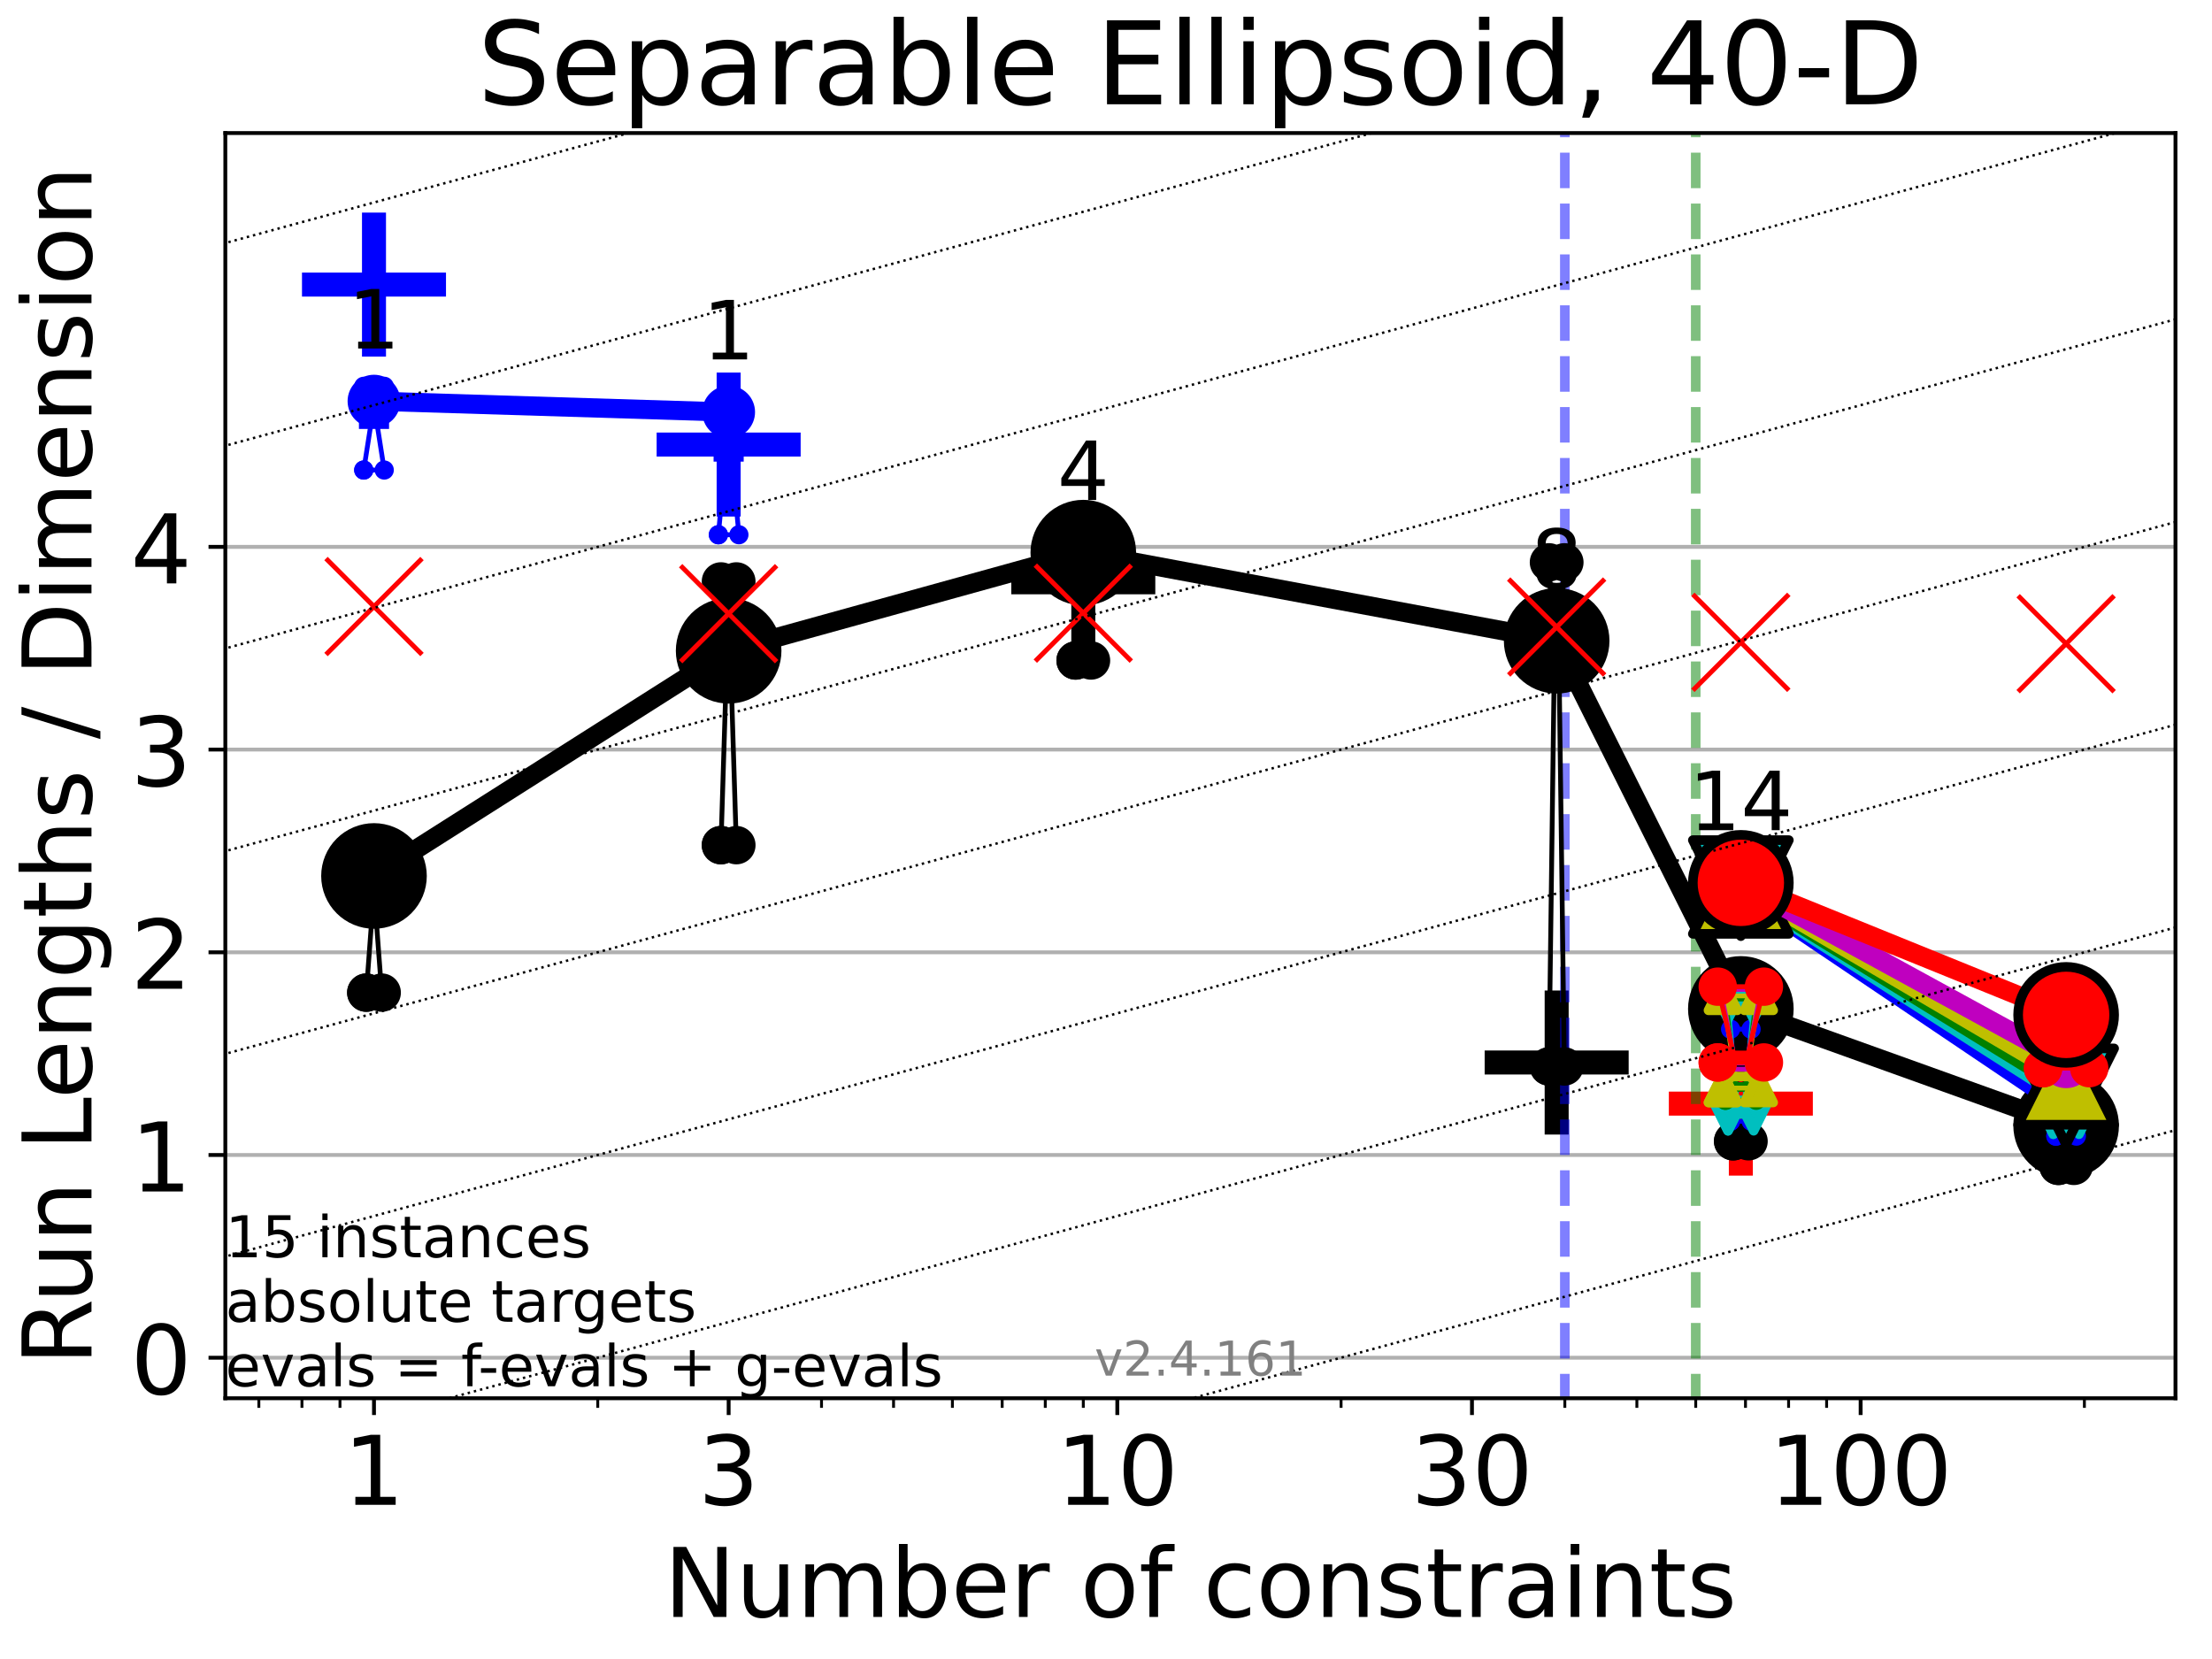 <?xml version="1.0" encoding="utf-8" standalone="no"?>
<!DOCTYPE svg PUBLIC "-//W3C//DTD SVG 1.1//EN"
  "http://www.w3.org/Graphics/SVG/1.1/DTD/svg11.dtd">
<!-- Created with matplotlib (https://matplotlib.org/) -->
<svg height="345.6pt" version="1.1" viewBox="0 0 460.8 345.6" width="460.8pt" xmlns="http://www.w3.org/2000/svg" xmlns:xlink="http://www.w3.org/1999/xlink">
 <defs>
  <style type="text/css">*{stroke-linecap:butt;stroke-linejoin:round;}</style>
 </defs>
 <g id="figure_1">
  <g id="patch_1">
   <path d="M 0 345.6 
L 460.8 345.6 
L 460.8 0 
L 0 0 
z
" style="fill:#ffffff;"/>
  </g>
  <g id="axes_1">
   <g id="patch_2">
    <path d="M 46.94 291.28 
L 453.192 291.28 
L 453.192 27.72 
L 46.94 27.72 
z
" style="fill:#ffffff;"/>
   </g>
   <g id="line2d_1">
    <defs>
     <path d="M -15 0 
L 15 0 
M 0 15 
L 0 -15 
" id="m81f5ac6cf7" style="stroke:#0000ff;stroke-width:5;"/>
    </defs>
    <g clip-path="url(#p57c57ef561)">
     <use style="fill:#0000ff;stroke:#0000ff;stroke-width:5;" x="151.79" xlink:href="#m81f5ac6cf7" y="92.605"/>
    </g>
   </g>
   <g id="line2d_2">
    <defs>
     <path d="M -15 0 
L 15 0 
M 0 15 
L 0 -15 
" id="m3d30f30dab" style="stroke:#000000;stroke-width:5;"/>
    </defs>
    <g clip-path="url(#p57c57ef561)">
     <use style="stroke:#000000;stroke-width:5;" x="225.671" xlink:href="#m3d30f30dab" y="121.303"/>
    </g>
   </g>
   <g id="line2d_3">
    <g clip-path="url(#p57c57ef561)">
     <use style="stroke:#000000;stroke-width:5;" x="324.281" xlink:href="#m3d30f30dab" y="221.342"/>
    </g>
   </g>
   <g id="line2d_4">
    <g clip-path="url(#p57c57ef561)">
     <use style="fill:#0000ff;stroke:#0000ff;stroke-width:5;" x="77.909" xlink:href="#m81f5ac6cf7" y="59.286"/>
    </g>
   </g>
   <g id="line2d_5">
    <defs>
     <path d="M -15 0 
L 15 0 
M 0 15 
L 0 -15 
" id="mbca832cf98" style="stroke:#ff0000;stroke-width:5;"/>
    </defs>
    <g clip-path="url(#p57c57ef561)">
     <use style="fill:#ff0000;stroke:#ff0000;stroke-width:5;" x="362.65" xlink:href="#mbca832cf98" y="229.901"/>
    </g>
   </g>
   <g id="matplotlib.axis_1">
    <g id="xtick_1">
     <g id="line2d_6">
      <defs>
       <path d="M 0 0 
L 0 3.5 
" id="m058c4b27d8" style="stroke:#000000;stroke-width:0.8;"/>
      </defs>
      <g>
       <use style="stroke:#000000;stroke-width:0.8;" x="77.909" xlink:href="#m058c4b27d8" y="291.28"/>
      </g>
     </g>
     <g id="text_1">
      <!-- 1 -->
      <g transform="translate(71.547 313.477)scale(0.2 -0.2)">
       <defs>
        <path d="M 12.406 8.297 
L 28.516 8.297 
L 28.516 63.922 
L 10.984 60.406 
L 10.984 69.391 
L 28.422 72.906 
L 38.281 72.906 
L 38.281 8.297 
L 54.391 8.297 
L 54.391 0 
L 12.406 0 
z
" id="DejaVuSans-49"/>
       </defs>
       <use xlink:href="#DejaVuSans-49"/>
      </g>
     </g>
    </g>
    <g id="xtick_2">
     <g id="line2d_7">
      <g>
       <use style="stroke:#000000;stroke-width:0.8;" x="151.79" xlink:href="#m058c4b27d8" y="291.28"/>
      </g>
     </g>
     <g id="text_2">
      <!-- 3 -->
      <g transform="translate(145.428 313.477)scale(0.2 -0.2)">
       <defs>
        <path d="M 40.578 39.312 
Q 47.656 37.797 51.625 33 
Q 55.609 28.219 55.609 21.188 
Q 55.609 10.406 48.188 4.484 
Q 40.766 -1.422 27.094 -1.422 
Q 22.516 -1.422 17.656 -0.516 
Q 12.797 0.391 7.625 2.203 
L 7.625 11.719 
Q 11.719 9.328 16.594 8.109 
Q 21.484 6.891 26.812 6.891 
Q 36.078 6.891 40.938 10.547 
Q 45.797 14.203 45.797 21.188 
Q 45.797 27.641 41.281 31.266 
Q 36.766 34.906 28.719 34.906 
L 20.219 34.906 
L 20.219 43.016 
L 29.109 43.016 
Q 36.375 43.016 40.234 45.922 
Q 44.094 48.828 44.094 54.297 
Q 44.094 59.906 40.109 62.906 
Q 36.141 65.922 28.719 65.922 
Q 24.656 65.922 20.016 65.031 
Q 15.375 64.156 9.812 62.312 
L 9.812 71.094 
Q 15.438 72.656 20.344 73.438 
Q 25.25 74.219 29.594 74.219 
Q 40.828 74.219 47.359 69.109 
Q 53.906 64.016 53.906 55.328 
Q 53.906 49.266 50.438 45.094 
Q 46.969 40.922 40.578 39.312 
z
" id="DejaVuSans-51"/>
       </defs>
       <use xlink:href="#DejaVuSans-51"/>
      </g>
     </g>
    </g>
    <g id="xtick_3">
     <g id="line2d_8">
      <g>
       <use style="stroke:#000000;stroke-width:0.8;" x="232.756" xlink:href="#m058c4b27d8" y="291.28"/>
      </g>
     </g>
     <g id="text_3">
      <!-- 10 -->
      <g transform="translate(220.031 313.477)scale(0.2 -0.2)">
       <defs>
        <path d="M 31.781 66.406 
Q 24.172 66.406 20.328 58.906 
Q 16.5 51.422 16.5 36.375 
Q 16.5 21.391 20.328 13.891 
Q 24.172 6.391 31.781 6.391 
Q 39.453 6.391 43.281 13.891 
Q 47.125 21.391 47.125 36.375 
Q 47.125 51.422 43.281 58.906 
Q 39.453 66.406 31.781 66.406 
z
M 31.781 74.219 
Q 44.047 74.219 50.516 64.516 
Q 56.984 54.828 56.984 36.375 
Q 56.984 17.969 50.516 8.266 
Q 44.047 -1.422 31.781 -1.422 
Q 19.531 -1.422 13.062 8.266 
Q 6.594 17.969 6.594 36.375 
Q 6.594 54.828 13.062 64.516 
Q 19.531 74.219 31.781 74.219 
z
" id="DejaVuSans-48"/>
       </defs>
       <use xlink:href="#DejaVuSans-49"/>
       <use x="63.623" xlink:href="#DejaVuSans-48"/>
      </g>
     </g>
    </g>
    <g id="xtick_4">
     <g id="line2d_9">
      <g>
       <use style="stroke:#000000;stroke-width:0.8;" x="306.637" xlink:href="#m058c4b27d8" y="291.28"/>
      </g>
     </g>
     <g id="text_4">
      <!-- 30 -->
      <g transform="translate(293.912 313.477)scale(0.2 -0.2)">
       <use xlink:href="#DejaVuSans-51"/>
       <use x="63.623" xlink:href="#DejaVuSans-48"/>
      </g>
     </g>
    </g>
    <g id="xtick_5">
     <g id="line2d_10">
      <g>
       <use style="stroke:#000000;stroke-width:0.8;" x="387.603" xlink:href="#m058c4b27d8" y="291.28"/>
      </g>
     </g>
     <g id="text_5">
      <!-- 100 -->
      <g transform="translate(368.516 313.477)scale(0.2 -0.2)">
       <use xlink:href="#DejaVuSans-49"/>
       <use x="63.623" xlink:href="#DejaVuSans-48"/>
       <use x="127.246" xlink:href="#DejaVuSans-48"/>
      </g>
     </g>
    </g>
    <g id="xtick_6">
     <g id="line2d_11">
      <defs>
       <path d="M 0 0 
L 0 2 
" id="m272d9de096" style="stroke:#000000;stroke-width:0.6;"/>
      </defs>
      <g>
       <use style="stroke:#000000;stroke-width:0.6;" x="53.923" xlink:href="#m272d9de096" y="291.28"/>
      </g>
     </g>
    </g>
    <g id="xtick_7">
     <g id="line2d_12">
      <g>
       <use style="stroke:#000000;stroke-width:0.6;" x="62.903" xlink:href="#m272d9de096" y="291.28"/>
      </g>
     </g>
    </g>
    <g id="xtick_8">
     <g id="line2d_13">
      <g>
       <use style="stroke:#000000;stroke-width:0.6;" x="70.824" xlink:href="#m272d9de096" y="291.28"/>
      </g>
     </g>
    </g>
    <g id="xtick_9">
     <g id="line2d_14">
      <g>
       <use style="stroke:#000000;stroke-width:0.6;" x="124.523" xlink:href="#m272d9de096" y="291.28"/>
      </g>
     </g>
    </g>
    <g id="xtick_10">
     <g id="line2d_15">
      <g>
       <use style="stroke:#000000;stroke-width:0.6;" x="171.137" xlink:href="#m272d9de096" y="291.28"/>
      </g>
     </g>
    </g>
    <g id="xtick_11">
     <g id="line2d_16">
      <g>
       <use style="stroke:#000000;stroke-width:0.6;" x="186.143" xlink:href="#m272d9de096" y="291.28"/>
      </g>
     </g>
    </g>
    <g id="xtick_12">
     <g id="line2d_17">
      <g>
       <use style="stroke:#000000;stroke-width:0.6;" x="198.404" xlink:href="#m272d9de096" y="291.28"/>
      </g>
     </g>
    </g>
    <g id="xtick_13">
     <g id="line2d_18">
      <g>
       <use style="stroke:#000000;stroke-width:0.6;" x="208.77" xlink:href="#m272d9de096" y="291.28"/>
      </g>
     </g>
    </g>
    <g id="xtick_14">
     <g id="line2d_19">
      <g>
       <use style="stroke:#000000;stroke-width:0.6;" x="217.75" xlink:href="#m272d9de096" y="291.28"/>
      </g>
     </g>
    </g>
    <g id="xtick_15">
     <g id="line2d_20">
      <g>
       <use style="stroke:#000000;stroke-width:0.6;" x="225.671" xlink:href="#m272d9de096" y="291.28"/>
      </g>
     </g>
    </g>
    <g id="xtick_16">
     <g id="line2d_21">
      <g>
       <use style="stroke:#000000;stroke-width:0.6;" x="279.37" xlink:href="#m272d9de096" y="291.28"/>
      </g>
     </g>
    </g>
    <g id="xtick_17">
     <g id="line2d_22">
      <g>
       <use style="stroke:#000000;stroke-width:0.6;" x="325.983" xlink:href="#m272d9de096" y="291.28"/>
      </g>
     </g>
    </g>
    <g id="xtick_18">
     <g id="line2d_23">
      <g>
       <use style="stroke:#000000;stroke-width:0.6;" x="340.99" xlink:href="#m272d9de096" y="291.28"/>
      </g>
     </g>
    </g>
    <g id="xtick_19">
     <g id="line2d_24">
      <g>
       <use style="stroke:#000000;stroke-width:0.6;" x="353.251" xlink:href="#m272d9de096" y="291.28"/>
      </g>
     </g>
    </g>
    <g id="xtick_20">
     <g id="line2d_25">
      <g>
       <use style="stroke:#000000;stroke-width:0.6;" x="363.617" xlink:href="#m272d9de096" y="291.28"/>
      </g>
     </g>
    </g>
    <g id="xtick_21">
     <g id="line2d_26">
      <g>
       <use style="stroke:#000000;stroke-width:0.6;" x="372.597" xlink:href="#m272d9de096" y="291.28"/>
      </g>
     </g>
    </g>
    <g id="xtick_22">
     <g id="line2d_27">
      <g>
       <use style="stroke:#000000;stroke-width:0.6;" x="380.518" xlink:href="#m272d9de096" y="291.28"/>
      </g>
     </g>
    </g>
    <g id="xtick_23">
     <g id="line2d_28">
      <g>
       <use style="stroke:#000000;stroke-width:0.6;" x="434.217" xlink:href="#m272d9de096" y="291.28"/>
      </g>
     </g>
    </g>
    <g id="text_6">
     <!-- Number of constraints -->
     <g transform="translate(138.33 336.833)scale(0.2 -0.2)">
      <defs>
       <path d="M 9.812 72.906 
L 23.094 72.906 
L 55.422 11.922 
L 55.422 72.906 
L 64.984 72.906 
L 64.984 0 
L 51.703 0 
L 19.391 60.984 
L 19.391 0 
L 9.812 0 
z
" id="DejaVuSans-78"/>
       <path d="M 8.5 21.578 
L 8.5 54.688 
L 17.484 54.688 
L 17.484 21.922 
Q 17.484 14.156 20.5 10.266 
Q 23.531 6.391 29.594 6.391 
Q 36.859 6.391 41.078 11.031 
Q 45.312 15.672 45.312 23.688 
L 45.312 54.688 
L 54.297 54.688 
L 54.297 0 
L 45.312 0 
L 45.312 8.406 
Q 42.047 3.422 37.719 1 
Q 33.406 -1.422 27.688 -1.422 
Q 18.266 -1.422 13.375 4.438 
Q 8.5 10.297 8.5 21.578 
z
M 31.109 56 
z
" id="DejaVuSans-117"/>
       <path d="M 52 44.188 
Q 55.375 50.25 60.062 53.125 
Q 64.75 56 71.094 56 
Q 79.641 56 84.281 50.016 
Q 88.922 44.047 88.922 33.016 
L 88.922 0 
L 79.891 0 
L 79.891 32.719 
Q 79.891 40.578 77.094 44.375 
Q 74.312 48.188 68.609 48.188 
Q 61.625 48.188 57.562 43.547 
Q 53.516 38.922 53.516 30.906 
L 53.516 0 
L 44.484 0 
L 44.484 32.719 
Q 44.484 40.625 41.703 44.406 
Q 38.922 48.188 33.109 48.188 
Q 26.219 48.188 22.156 43.531 
Q 18.109 38.875 18.109 30.906 
L 18.109 0 
L 9.078 0 
L 9.078 54.688 
L 18.109 54.688 
L 18.109 46.188 
Q 21.188 51.219 25.484 53.609 
Q 29.781 56 35.688 56 
Q 41.656 56 45.828 52.969 
Q 50 49.953 52 44.188 
z
" id="DejaVuSans-109"/>
       <path d="M 48.688 27.297 
Q 48.688 37.203 44.609 42.844 
Q 40.531 48.484 33.406 48.484 
Q 26.266 48.484 22.188 42.844 
Q 18.109 37.203 18.109 27.297 
Q 18.109 17.391 22.188 11.75 
Q 26.266 6.109 33.406 6.109 
Q 40.531 6.109 44.609 11.75 
Q 48.688 17.391 48.688 27.297 
z
M 18.109 46.391 
Q 20.953 51.266 25.266 53.625 
Q 29.594 56 35.594 56 
Q 45.562 56 51.781 48.094 
Q 58.016 40.188 58.016 27.297 
Q 58.016 14.406 51.781 6.484 
Q 45.562 -1.422 35.594 -1.422 
Q 29.594 -1.422 25.266 0.953 
Q 20.953 3.328 18.109 8.203 
L 18.109 0 
L 9.078 0 
L 9.078 75.984 
L 18.109 75.984 
z
" id="DejaVuSans-98"/>
       <path d="M 56.203 29.594 
L 56.203 25.203 
L 14.891 25.203 
Q 15.484 15.922 20.484 11.062 
Q 25.484 6.203 34.422 6.203 
Q 39.594 6.203 44.453 7.469 
Q 49.312 8.734 54.109 11.281 
L 54.109 2.781 
Q 49.266 0.734 44.188 -0.344 
Q 39.109 -1.422 33.891 -1.422 
Q 20.797 -1.422 13.156 6.188 
Q 5.516 13.812 5.516 26.812 
Q 5.516 40.234 12.766 48.109 
Q 20.016 56 32.328 56 
Q 43.359 56 49.781 48.891 
Q 56.203 41.797 56.203 29.594 
z
M 47.219 32.234 
Q 47.125 39.594 43.094 43.984 
Q 39.062 48.391 32.422 48.391 
Q 24.906 48.391 20.391 44.141 
Q 15.875 39.891 15.188 32.172 
z
" id="DejaVuSans-101"/>
       <path d="M 41.109 46.297 
Q 39.594 47.172 37.812 47.578 
Q 36.031 48 33.891 48 
Q 26.266 48 22.188 43.047 
Q 18.109 38.094 18.109 28.812 
L 18.109 0 
L 9.078 0 
L 9.078 54.688 
L 18.109 54.688 
L 18.109 46.188 
Q 20.953 51.172 25.484 53.578 
Q 30.031 56 36.531 56 
Q 37.453 56 38.578 55.875 
Q 39.703 55.766 41.062 55.516 
z
" id="DejaVuSans-114"/>
       <path id="DejaVuSans-32"/>
       <path d="M 30.609 48.391 
Q 23.391 48.391 19.188 42.75 
Q 14.984 37.109 14.984 27.297 
Q 14.984 17.484 19.156 11.844 
Q 23.344 6.203 30.609 6.203 
Q 37.797 6.203 41.984 11.859 
Q 46.188 17.531 46.188 27.297 
Q 46.188 37.016 41.984 42.703 
Q 37.797 48.391 30.609 48.391 
z
M 30.609 56 
Q 42.328 56 49.016 48.375 
Q 55.719 40.766 55.719 27.297 
Q 55.719 13.875 49.016 6.219 
Q 42.328 -1.422 30.609 -1.422 
Q 18.844 -1.422 12.172 6.219 
Q 5.516 13.875 5.516 27.297 
Q 5.516 40.766 12.172 48.375 
Q 18.844 56 30.609 56 
z
" id="DejaVuSans-111"/>
       <path d="M 37.109 75.984 
L 37.109 68.5 
L 28.516 68.5 
Q 23.688 68.5 21.797 66.547 
Q 19.922 64.594 19.922 59.516 
L 19.922 54.688 
L 34.719 54.688 
L 34.719 47.703 
L 19.922 47.703 
L 19.922 0 
L 10.891 0 
L 10.891 47.703 
L 2.297 47.703 
L 2.297 54.688 
L 10.891 54.688 
L 10.891 58.5 
Q 10.891 67.625 15.141 71.797 
Q 19.391 75.984 28.609 75.984 
z
" id="DejaVuSans-102"/>
       <path d="M 48.781 52.594 
L 48.781 44.188 
Q 44.969 46.297 41.141 47.344 
Q 37.312 48.391 33.406 48.391 
Q 24.656 48.391 19.812 42.844 
Q 14.984 37.312 14.984 27.297 
Q 14.984 17.281 19.812 11.734 
Q 24.656 6.203 33.406 6.203 
Q 37.312 6.203 41.141 7.25 
Q 44.969 8.297 48.781 10.406 
L 48.781 2.094 
Q 45.016 0.344 40.984 -0.531 
Q 36.969 -1.422 32.422 -1.422 
Q 20.062 -1.422 12.781 6.344 
Q 5.516 14.109 5.516 27.297 
Q 5.516 40.672 12.859 48.328 
Q 20.219 56 33.016 56 
Q 37.156 56 41.109 55.141 
Q 45.062 54.297 48.781 52.594 
z
" id="DejaVuSans-99"/>
       <path d="M 54.891 33.016 
L 54.891 0 
L 45.906 0 
L 45.906 32.719 
Q 45.906 40.484 42.875 44.328 
Q 39.844 48.188 33.797 48.188 
Q 26.516 48.188 22.312 43.547 
Q 18.109 38.922 18.109 30.906 
L 18.109 0 
L 9.078 0 
L 9.078 54.688 
L 18.109 54.688 
L 18.109 46.188 
Q 21.344 51.125 25.703 53.562 
Q 30.078 56 35.797 56 
Q 45.219 56 50.047 50.172 
Q 54.891 44.344 54.891 33.016 
z
" id="DejaVuSans-110"/>
       <path d="M 44.281 53.078 
L 44.281 44.578 
Q 40.484 46.531 36.375 47.5 
Q 32.281 48.484 27.875 48.484 
Q 21.188 48.484 17.844 46.438 
Q 14.5 44.391 14.5 40.281 
Q 14.5 37.156 16.891 35.375 
Q 19.281 33.594 26.516 31.984 
L 29.594 31.297 
Q 39.156 29.25 43.188 25.516 
Q 47.219 21.781 47.219 15.094 
Q 47.219 7.469 41.188 3.016 
Q 35.156 -1.422 24.609 -1.422 
Q 20.219 -1.422 15.453 -0.562 
Q 10.688 0.297 5.422 2 
L 5.422 11.281 
Q 10.406 8.688 15.234 7.391 
Q 20.062 6.109 24.812 6.109 
Q 31.156 6.109 34.562 8.281 
Q 37.984 10.453 37.984 14.406 
Q 37.984 18.062 35.516 20.016 
Q 33.062 21.969 24.703 23.781 
L 21.578 24.516 
Q 13.234 26.266 9.516 29.906 
Q 5.812 33.547 5.812 39.891 
Q 5.812 47.609 11.281 51.797 
Q 16.75 56 26.812 56 
Q 31.781 56 36.172 55.266 
Q 40.578 54.547 44.281 53.078 
z
" id="DejaVuSans-115"/>
       <path d="M 18.312 70.219 
L 18.312 54.688 
L 36.812 54.688 
L 36.812 47.703 
L 18.312 47.703 
L 18.312 18.016 
Q 18.312 11.328 20.141 9.422 
Q 21.969 7.516 27.594 7.516 
L 36.812 7.516 
L 36.812 0 
L 27.594 0 
Q 17.188 0 13.234 3.875 
Q 9.281 7.766 9.281 18.016 
L 9.281 47.703 
L 2.688 47.703 
L 2.688 54.688 
L 9.281 54.688 
L 9.281 70.219 
z
" id="DejaVuSans-116"/>
       <path d="M 34.281 27.484 
Q 23.391 27.484 19.188 25 
Q 14.984 22.516 14.984 16.5 
Q 14.984 11.719 18.141 8.906 
Q 21.297 6.109 26.703 6.109 
Q 34.188 6.109 38.703 11.406 
Q 43.219 16.703 43.219 25.484 
L 43.219 27.484 
z
M 52.203 31.203 
L 52.203 0 
L 43.219 0 
L 43.219 8.297 
Q 40.141 3.328 35.547 0.953 
Q 30.953 -1.422 24.312 -1.422 
Q 15.922 -1.422 10.953 3.297 
Q 6 8.016 6 15.922 
Q 6 25.141 12.172 29.828 
Q 18.359 34.516 30.609 34.516 
L 43.219 34.516 
L 43.219 35.406 
Q 43.219 41.609 39.141 45 
Q 35.062 48.391 27.688 48.391 
Q 23 48.391 18.547 47.266 
Q 14.109 46.141 10.016 43.891 
L 10.016 52.203 
Q 14.938 54.109 19.578 55.047 
Q 24.219 56 28.609 56 
Q 40.484 56 46.344 49.844 
Q 52.203 43.703 52.203 31.203 
z
" id="DejaVuSans-97"/>
       <path d="M 9.422 54.688 
L 18.406 54.688 
L 18.406 0 
L 9.422 0 
z
M 9.422 75.984 
L 18.406 75.984 
L 18.406 64.594 
L 9.422 64.594 
z
" id="DejaVuSans-105"/>
      </defs>
      <use xlink:href="#DejaVuSans-78"/>
      <use x="74.805" xlink:href="#DejaVuSans-117"/>
      <use x="138.184" xlink:href="#DejaVuSans-109"/>
      <use x="235.596" xlink:href="#DejaVuSans-98"/>
      <use x="299.072" xlink:href="#DejaVuSans-101"/>
      <use x="360.596" xlink:href="#DejaVuSans-114"/>
      <use x="401.709" xlink:href="#DejaVuSans-32"/>
      <use x="433.496" xlink:href="#DejaVuSans-111"/>
      <use x="494.678" xlink:href="#DejaVuSans-102"/>
      <use x="529.883" xlink:href="#DejaVuSans-32"/>
      <use x="561.67" xlink:href="#DejaVuSans-99"/>
      <use x="616.65" xlink:href="#DejaVuSans-111"/>
      <use x="677.832" xlink:href="#DejaVuSans-110"/>
      <use x="741.211" xlink:href="#DejaVuSans-115"/>
      <use x="793.311" xlink:href="#DejaVuSans-116"/>
      <use x="832.52" xlink:href="#DejaVuSans-114"/>
      <use x="873.633" xlink:href="#DejaVuSans-97"/>
      <use x="934.912" xlink:href="#DejaVuSans-105"/>
      <use x="962.695" xlink:href="#DejaVuSans-110"/>
      <use x="1026.074" xlink:href="#DejaVuSans-116"/>
      <use x="1065.283" xlink:href="#DejaVuSans-115"/>
     </g>
    </g>
   </g>
   <g id="matplotlib.axis_2">
    <g id="ytick_1">
     <g id="line2d_29">
      <path clip-path="url(#p57c57ef561)" d="M 46.94 282.834 
L 453.192 282.834 
" style="fill:none;stroke:#b0b0b0;stroke-linecap:square;stroke-width:0.8;"/>
     </g>
     <g id="line2d_30">
      <defs>
       <path d="M 0 0 
L -3.5 0 
" id="m6552e0f221" style="stroke:#000000;stroke-width:0.8;"/>
      </defs>
      <g>
       <use style="stroke:#000000;stroke-width:0.8;" x="46.94" xlink:href="#m6552e0f221" y="282.834"/>
      </g>
     </g>
     <g id="text_7">
      <!-- 0 -->
      <g transform="translate(27.215 290.433)scale(0.2 -0.2)">
       <use xlink:href="#DejaVuSans-48"/>
      </g>
     </g>
    </g>
    <g id="ytick_2">
     <g id="line2d_31">
      <path clip-path="url(#p57c57ef561)" d="M 46.94 240.607 
L 453.192 240.607 
" style="fill:none;stroke:#b0b0b0;stroke-linecap:square;stroke-width:0.8;"/>
     </g>
     <g id="line2d_32">
      <g>
       <use style="stroke:#000000;stroke-width:0.8;" x="46.94" xlink:href="#m6552e0f221" y="240.607"/>
      </g>
     </g>
     <g id="text_8">
      <!-- 1 -->
      <g transform="translate(27.215 248.205)scale(0.2 -0.2)">
       <use xlink:href="#DejaVuSans-49"/>
      </g>
     </g>
    </g>
    <g id="ytick_3">
     <g id="line2d_33">
      <path clip-path="url(#p57c57ef561)" d="M 46.94 198.379 
L 453.192 198.379 
" style="fill:none;stroke:#b0b0b0;stroke-linecap:square;stroke-width:0.8;"/>
     </g>
     <g id="line2d_34">
      <g>
       <use style="stroke:#000000;stroke-width:0.8;" x="46.94" xlink:href="#m6552e0f221" y="198.379"/>
      </g>
     </g>
     <g id="text_9">
      <!-- 2 -->
      <g transform="translate(27.215 205.977)scale(0.2 -0.2)">
       <defs>
        <path d="M 19.188 8.297 
L 53.609 8.297 
L 53.609 0 
L 7.328 0 
L 7.328 8.297 
Q 12.938 14.109 22.625 23.891 
Q 32.328 33.688 34.812 36.531 
Q 39.547 41.844 41.422 45.531 
Q 43.312 49.219 43.312 52.781 
Q 43.312 58.594 39.234 62.25 
Q 35.156 65.922 28.609 65.922 
Q 23.969 65.922 18.812 64.312 
Q 13.672 62.703 7.812 59.422 
L 7.812 69.391 
Q 13.766 71.781 18.938 73 
Q 24.125 74.219 28.422 74.219 
Q 39.75 74.219 46.484 68.547 
Q 53.219 62.891 53.219 53.422 
Q 53.219 48.922 51.531 44.891 
Q 49.859 40.875 45.406 35.406 
Q 44.188 33.984 37.641 27.219 
Q 31.109 20.453 19.188 8.297 
z
" id="DejaVuSans-50"/>
       </defs>
       <use xlink:href="#DejaVuSans-50"/>
      </g>
     </g>
    </g>
    <g id="ytick_4">
     <g id="line2d_35">
      <path clip-path="url(#p57c57ef561)" d="M 46.94 156.151 
L 453.192 156.151 
" style="fill:none;stroke:#b0b0b0;stroke-linecap:square;stroke-width:0.8;"/>
     </g>
     <g id="line2d_36">
      <g>
       <use style="stroke:#000000;stroke-width:0.8;" x="46.94" xlink:href="#m6552e0f221" y="156.151"/>
      </g>
     </g>
     <g id="text_10">
      <!-- 3 -->
      <g transform="translate(27.215 163.75)scale(0.2 -0.2)">
       <use xlink:href="#DejaVuSans-51"/>
      </g>
     </g>
    </g>
    <g id="ytick_5">
     <g id="line2d_37">
      <path clip-path="url(#p57c57ef561)" d="M 46.94 113.923 
L 453.192 113.923 
" style="fill:none;stroke:#b0b0b0;stroke-linecap:square;stroke-width:0.8;"/>
     </g>
     <g id="line2d_38">
      <g>
       <use style="stroke:#000000;stroke-width:0.8;" x="46.94" xlink:href="#m6552e0f221" y="113.923"/>
      </g>
     </g>
     <g id="text_11">
      <!-- 4 -->
      <g transform="translate(27.215 121.522)scale(0.2 -0.2)">
       <defs>
        <path d="M 37.797 64.312 
L 12.891 25.391 
L 37.797 25.391 
z
M 35.203 72.906 
L 47.609 72.906 
L 47.609 25.391 
L 58.016 25.391 
L 58.016 17.188 
L 47.609 17.188 
L 47.609 0 
L 37.797 0 
L 37.797 17.188 
L 4.891 17.188 
L 4.891 26.703 
z
" id="DejaVuSans-52"/>
       </defs>
       <use xlink:href="#DejaVuSans-52"/>
      </g>
     </g>
    </g>
    <g id="text_12">
     <!-- Run Lengths / Dimension -->
     <g transform="translate(19.056 284.433)rotate(-90)scale(0.2 -0.2)">
      <defs>
       <path d="M 44.391 34.188 
Q 47.562 33.109 50.562 29.594 
Q 53.562 26.078 56.594 19.922 
L 66.609 0 
L 56 0 
L 46.688 18.703 
Q 43.062 26.031 39.672 28.422 
Q 36.281 30.812 30.422 30.812 
L 19.672 30.812 
L 19.672 0 
L 9.812 0 
L 9.812 72.906 
L 32.078 72.906 
Q 44.578 72.906 50.734 67.672 
Q 56.891 62.453 56.891 51.906 
Q 56.891 45.016 53.688 40.469 
Q 50.484 35.938 44.391 34.188 
z
M 19.672 64.797 
L 19.672 38.922 
L 32.078 38.922 
Q 39.203 38.922 42.844 42.219 
Q 46.484 45.516 46.484 51.906 
Q 46.484 58.297 42.844 61.547 
Q 39.203 64.797 32.078 64.797 
z
" id="DejaVuSans-82"/>
       <path d="M 9.812 72.906 
L 19.672 72.906 
L 19.672 8.297 
L 55.172 8.297 
L 55.172 0 
L 9.812 0 
z
" id="DejaVuSans-76"/>
       <path d="M 45.406 27.984 
Q 45.406 37.75 41.375 43.109 
Q 37.359 48.484 30.078 48.484 
Q 22.859 48.484 18.828 43.109 
Q 14.797 37.75 14.797 27.984 
Q 14.797 18.266 18.828 12.891 
Q 22.859 7.516 30.078 7.516 
Q 37.359 7.516 41.375 12.891 
Q 45.406 18.266 45.406 27.984 
z
M 54.391 6.781 
Q 54.391 -7.172 48.188 -13.984 
Q 42 -20.797 29.203 -20.797 
Q 24.469 -20.797 20.266 -20.094 
Q 16.062 -19.391 12.109 -17.922 
L 12.109 -9.188 
Q 16.062 -11.328 19.922 -12.344 
Q 23.781 -13.375 27.781 -13.375 
Q 36.625 -13.375 41.016 -8.766 
Q 45.406 -4.156 45.406 5.172 
L 45.406 9.625 
Q 42.625 4.781 38.281 2.391 
Q 33.938 0 27.875 0 
Q 17.828 0 11.672 7.656 
Q 5.516 15.328 5.516 27.984 
Q 5.516 40.672 11.672 48.328 
Q 17.828 56 27.875 56 
Q 33.938 56 38.281 53.609 
Q 42.625 51.219 45.406 46.391 
L 45.406 54.688 
L 54.391 54.688 
z
" id="DejaVuSans-103"/>
       <path d="M 54.891 33.016 
L 54.891 0 
L 45.906 0 
L 45.906 32.719 
Q 45.906 40.484 42.875 44.328 
Q 39.844 48.188 33.797 48.188 
Q 26.516 48.188 22.312 43.547 
Q 18.109 38.922 18.109 30.906 
L 18.109 0 
L 9.078 0 
L 9.078 75.984 
L 18.109 75.984 
L 18.109 46.188 
Q 21.344 51.125 25.703 53.562 
Q 30.078 56 35.797 56 
Q 45.219 56 50.047 50.172 
Q 54.891 44.344 54.891 33.016 
z
" id="DejaVuSans-104"/>
       <path d="M 25.391 72.906 
L 33.688 72.906 
L 8.297 -9.281 
L 0 -9.281 
z
" id="DejaVuSans-47"/>
       <path d="M 19.672 64.797 
L 19.672 8.109 
L 31.594 8.109 
Q 46.688 8.109 53.688 14.938 
Q 60.688 21.781 60.688 36.531 
Q 60.688 51.172 53.688 57.984 
Q 46.688 64.797 31.594 64.797 
z
M 9.812 72.906 
L 30.078 72.906 
Q 51.266 72.906 61.172 64.094 
Q 71.094 55.281 71.094 36.531 
Q 71.094 17.672 61.125 8.828 
Q 51.172 0 30.078 0 
L 9.812 0 
z
" id="DejaVuSans-68"/>
      </defs>
      <use xlink:href="#DejaVuSans-82"/>
      <use x="64.982" xlink:href="#DejaVuSans-117"/>
      <use x="128.361" xlink:href="#DejaVuSans-110"/>
      <use x="191.74" xlink:href="#DejaVuSans-32"/>
      <use x="223.527" xlink:href="#DejaVuSans-76"/>
      <use x="277.49" xlink:href="#DejaVuSans-101"/>
      <use x="339.014" xlink:href="#DejaVuSans-110"/>
      <use x="402.393" xlink:href="#DejaVuSans-103"/>
      <use x="465.869" xlink:href="#DejaVuSans-116"/>
      <use x="505.078" xlink:href="#DejaVuSans-104"/>
      <use x="568.457" xlink:href="#DejaVuSans-115"/>
      <use x="620.557" xlink:href="#DejaVuSans-32"/>
      <use x="652.344" xlink:href="#DejaVuSans-47"/>
      <use x="686.035" xlink:href="#DejaVuSans-32"/>
      <use x="717.822" xlink:href="#DejaVuSans-68"/>
      <use x="794.824" xlink:href="#DejaVuSans-105"/>
      <use x="822.607" xlink:href="#DejaVuSans-109"/>
      <use x="920.02" xlink:href="#DejaVuSans-101"/>
      <use x="981.543" xlink:href="#DejaVuSans-110"/>
      <use x="1044.922" xlink:href="#DejaVuSans-115"/>
      <use x="1097.021" xlink:href="#DejaVuSans-105"/>
      <use x="1124.805" xlink:href="#DejaVuSans-111"/>
      <use x="1185.986" xlink:href="#DejaVuSans-110"/>
     </g>
    </g>
   </g>
   <g id="LineCollection_1">
    <path clip-path="url(#p57c57ef561)" d="M 325.983 346.6 
L 325.983 27.72 
" style="fill:none;stroke:#0000ff;stroke-dasharray:7.4,3.2;stroke-dashoffset:0;stroke-opacity:0.5;stroke-width:2;"/>
   </g>
   <g id="LineCollection_2">
    <path clip-path="url(#p57c57ef561)" d="M 353.251 346.6 
L 353.251 27.72 
" style="fill:none;stroke:#008000;stroke-dasharray:7.4,3.2;stroke-dashoffset:0;stroke-opacity:0.5;stroke-width:2;"/>
   </g>
   <g id="line2d_39">
    <path clip-path="url(#p57c57ef561)" d="M 76.307 206.78 
L 77.429 191.759 
L 76.307 180.047 
L 79.512 180.047 
L 78.39 191.759 
L 79.512 206.78 
L 76.307 206.78 
" style="fill:none;stroke:#000000;stroke-linecap:square;"/>
   </g>
   <g id="line2d_40">
    <path clip-path="url(#p57c57ef561)" d="M 76.307 206.78 
L 79.512 206.78 
L 79.512 180.047 
L 76.307 180.047 
L 76.307 206.78 
" style="fill:none;"/>
    <defs>
     <path d="M 0 3 
C 0.796 3 1.559 2.684 2.121 2.121 
C 2.684 1.559 3 0.796 3 0 
C 3 -0.796 2.684 -1.559 2.121 -2.121 
C 1.559 -2.684 0.796 -3 0 -3 
C -0.796 -3 -1.559 -2.684 -2.121 -2.121 
C -2.684 -1.559 -3 -0.796 -3 0 
C -3 0.796 -2.684 1.559 -2.121 2.121 
C -1.559 2.684 -0.796 3 0 3 
z
" id="ma4a41c53ee" style="stroke:#000000;stroke-width:2;"/>
    </defs>
    <g clip-path="url(#p57c57ef561)">
     <use style="stroke:#000000;stroke-width:2;" x="76.307" xlink:href="#ma4a41c53ee" y="206.78"/>
     <use style="stroke:#000000;stroke-width:2;" x="79.512" xlink:href="#ma4a41c53ee" y="206.78"/>
     <use style="stroke:#000000;stroke-width:2;" x="79.512" xlink:href="#ma4a41c53ee" y="180.047"/>
     <use style="stroke:#000000;stroke-width:2;" x="76.307" xlink:href="#ma4a41c53ee" y="180.047"/>
     <use style="stroke:#000000;stroke-width:2;" x="76.307" xlink:href="#ma4a41c53ee" y="206.78"/>
    </g>
   </g>
   <g id="line2d_41">
    <path clip-path="url(#p57c57ef561)" d="M 76.307 191.759 
L 79.512 191.759 
" style="fill:none;stroke:#000000;stroke-linecap:square;stroke-width:2;"/>
   </g>
   <g id="line2d_42">
    <path clip-path="url(#p57c57ef561)" d="M 150.188 176.059 
L 151.309 140.131 
L 150.188 121.125 
L 153.393 121.125 
L 152.271 140.131 
L 153.393 176.059 
L 150.188 176.059 
" style="fill:none;stroke:#000000;stroke-linecap:square;"/>
   </g>
   <g id="line2d_43">
    <path clip-path="url(#p57c57ef561)" d="M 150.188 176.059 
L 153.393 176.059 
L 153.393 121.125 
L 150.188 121.125 
L 150.188 176.059 
" style="fill:none;"/>
    <g clip-path="url(#p57c57ef561)">
     <use style="stroke:#000000;stroke-width:2;" x="150.188" xlink:href="#ma4a41c53ee" y="176.059"/>
     <use style="stroke:#000000;stroke-width:2;" x="153.393" xlink:href="#ma4a41c53ee" y="176.059"/>
     <use style="stroke:#000000;stroke-width:2;" x="153.393" xlink:href="#ma4a41c53ee" y="121.125"/>
     <use style="stroke:#000000;stroke-width:2;" x="150.188" xlink:href="#ma4a41c53ee" y="121.125"/>
     <use style="stroke:#000000;stroke-width:2;" x="150.188" xlink:href="#ma4a41c53ee" y="176.059"/>
    </g>
   </g>
   <g id="line2d_44">
    <path clip-path="url(#p57c57ef561)" d="M 150.188 140.131 
L 153.393 140.131 
" style="fill:none;stroke:#000000;stroke-linecap:square;stroke-width:2;"/>
   </g>
   <g id="line2d_45">
    <path clip-path="url(#p57c57ef561)" d="M 224.069 137.59 
L 225.19 123.471 
L 224.069 114.39 
L 227.273 114.39 
L 226.152 123.471 
L 227.273 137.59 
L 224.069 137.59 
" style="fill:none;stroke:#000000;stroke-linecap:square;"/>
   </g>
   <g id="line2d_46">
    <path clip-path="url(#p57c57ef561)" d="M 224.069 137.59 
L 227.273 137.59 
L 227.273 114.39 
L 224.069 114.39 
L 224.069 137.59 
" style="fill:none;"/>
    <g clip-path="url(#p57c57ef561)">
     <use style="stroke:#000000;stroke-width:2;" x="224.069" xlink:href="#ma4a41c53ee" y="137.59"/>
     <use style="stroke:#000000;stroke-width:2;" x="227.273" xlink:href="#ma4a41c53ee" y="137.59"/>
     <use style="stroke:#000000;stroke-width:2;" x="227.273" xlink:href="#ma4a41c53ee" y="114.39"/>
     <use style="stroke:#000000;stroke-width:2;" x="224.069" xlink:href="#ma4a41c53ee" y="114.39"/>
     <use style="stroke:#000000;stroke-width:2;" x="224.069" xlink:href="#ma4a41c53ee" y="137.59"/>
    </g>
   </g>
   <g id="line2d_47">
    <path clip-path="url(#p57c57ef561)" d="M 224.069 123.471 
L 227.273 123.471 
" style="fill:none;stroke:#000000;stroke-linecap:square;stroke-width:2;"/>
   </g>
   <g id="line2d_48">
    <path clip-path="url(#p57c57ef561)" d="M 322.678 222.163 
L 323.8 137.407 
L 322.678 117.146 
L 325.883 117.146 
L 324.762 137.407 
L 325.883 222.163 
L 322.678 222.163 
" style="fill:none;stroke:#000000;stroke-linecap:square;"/>
   </g>
   <g id="line2d_49">
    <path clip-path="url(#p57c57ef561)" d="M 322.678 222.163 
L 325.883 222.163 
L 325.883 117.146 
L 322.678 117.146 
L 322.678 222.163 
" style="fill:none;"/>
    <g clip-path="url(#p57c57ef561)">
     <use style="stroke:#000000;stroke-width:2;" x="322.678" xlink:href="#ma4a41c53ee" y="222.163"/>
     <use style="stroke:#000000;stroke-width:2;" x="325.883" xlink:href="#ma4a41c53ee" y="222.163"/>
     <use style="stroke:#000000;stroke-width:2;" x="325.883" xlink:href="#ma4a41c53ee" y="117.146"/>
     <use style="stroke:#000000;stroke-width:2;" x="322.678" xlink:href="#ma4a41c53ee" y="117.146"/>
     <use style="stroke:#000000;stroke-width:2;" x="322.678" xlink:href="#ma4a41c53ee" y="222.163"/>
    </g>
   </g>
   <g id="line2d_50">
    <path clip-path="url(#p57c57ef561)" d="M 322.678 137.407 
L 325.883 137.407 
" style="fill:none;stroke:#000000;stroke-linecap:square;stroke-width:2;"/>
   </g>
   <g id="line2d_51">
    <path clip-path="url(#p57c57ef561)" d="M 361.047 237.747 
L 362.169 234.9 
L 361.047 221.504 
L 364.252 221.504 
L 363.13 234.9 
L 364.252 237.747 
L 361.047 237.747 
" style="fill:none;stroke:#000000;stroke-linecap:square;"/>
   </g>
   <g id="line2d_52">
    <path clip-path="url(#p57c57ef561)" d="M 361.047 237.747 
L 364.252 237.747 
L 364.252 221.504 
L 361.047 221.504 
L 361.047 237.747 
" style="fill:none;"/>
    <g clip-path="url(#p57c57ef561)">
     <use style="stroke:#000000;stroke-width:2;" x="361.047" xlink:href="#ma4a41c53ee" y="237.747"/>
     <use style="stroke:#000000;stroke-width:2;" x="364.252" xlink:href="#ma4a41c53ee" y="237.747"/>
     <use style="stroke:#000000;stroke-width:2;" x="364.252" xlink:href="#ma4a41c53ee" y="221.504"/>
     <use style="stroke:#000000;stroke-width:2;" x="361.047" xlink:href="#ma4a41c53ee" y="221.504"/>
     <use style="stroke:#000000;stroke-width:2;" x="361.047" xlink:href="#ma4a41c53ee" y="237.747"/>
    </g>
   </g>
   <g id="line2d_53">
    <path clip-path="url(#p57c57ef561)" d="M 361.047 234.9 
L 364.252 234.9 
" style="fill:none;stroke:#000000;stroke-linecap:square;stroke-width:2;"/>
   </g>
   <g id="line2d_54">
    <path clip-path="url(#p57c57ef561)" d="M 428.81 242.873 
L 429.932 238.123 
L 428.81 237.035 
L 432.015 237.035 
L 430.893 238.123 
L 432.015 242.873 
L 428.81 242.873 
" style="fill:none;stroke:#000000;stroke-linecap:square;"/>
   </g>
   <g id="line2d_55">
    <path clip-path="url(#p57c57ef561)" d="M 428.81 242.873 
L 432.015 242.873 
L 432.015 237.035 
L 428.81 237.035 
L 428.81 242.873 
" style="fill:none;"/>
    <g clip-path="url(#p57c57ef561)">
     <use style="stroke:#000000;stroke-width:2;" x="428.81" xlink:href="#ma4a41c53ee" y="242.873"/>
     <use style="stroke:#000000;stroke-width:2;" x="432.015" xlink:href="#ma4a41c53ee" y="242.873"/>
     <use style="stroke:#000000;stroke-width:2;" x="432.015" xlink:href="#ma4a41c53ee" y="237.035"/>
     <use style="stroke:#000000;stroke-width:2;" x="428.81" xlink:href="#ma4a41c53ee" y="237.035"/>
     <use style="stroke:#000000;stroke-width:2;" x="428.81" xlink:href="#ma4a41c53ee" y="242.873"/>
    </g>
   </g>
   <g id="line2d_56">
    <path clip-path="url(#p57c57ef561)" d="M 428.81 238.123 
L 432.015 238.123 
" style="fill:none;stroke:#000000;stroke-linecap:square;stroke-width:2;"/>
   </g>
   <g id="line2d_57">
    <path clip-path="url(#p57c57ef561)" d="M 77.909 182.478 
L 151.79 135.571 
" style="fill:none;stroke:#000000;stroke-linecap:square;stroke-width:4;"/>
   </g>
   <g id="line2d_58">
    <path clip-path="url(#p57c57ef561)" d="M 151.79 135.571 
L 225.671 115.126 
" style="fill:none;stroke:#000000;stroke-linecap:square;stroke-width:4;"/>
   </g>
   <g id="line2d_59">
    <path clip-path="url(#p57c57ef561)" d="M 225.671 115.126 
L 324.281 133.488 
" style="fill:none;stroke:#000000;stroke-linecap:square;stroke-width:4;"/>
   </g>
   <g id="line2d_60">
    <path clip-path="url(#p57c57ef561)" d="M 324.281 133.488 
L 362.65 210.173 
" style="fill:none;stroke:#000000;stroke-linecap:square;stroke-width:4;"/>
   </g>
   <g id="line2d_61">
    <path clip-path="url(#p57c57ef561)" d="M 362.65 210.173 
L 430.413 234.495 
" style="fill:none;stroke:#000000;stroke-linecap:square;stroke-width:4;"/>
   </g>
   <g id="line2d_62">
    <path clip-path="url(#p57c57ef561)" d="M 77.909 182.478 
L 151.79 135.571 
L 225.671 115.126 
L 324.281 133.488 
L 362.65 210.173 
L 430.413 234.495 
" style="fill:none;"/>
    <defs>
     <path d="M 0 10 
C 2.652 10 5.196 8.946 7.071 7.071 
C 8.946 5.196 10 2.652 10 0 
C 10 -2.652 8.946 -5.196 7.071 -7.071 
C 5.196 -8.946 2.652 -10 0 -10 
C -2.652 -10 -5.196 -8.946 -7.071 -7.071 
C -8.946 -5.196 -10 -2.652 -10 0 
C -10 2.652 -8.946 5.196 -7.071 7.071 
C -5.196 8.946 -2.652 10 0 10 
z
" id="md998fc0c5e" style="stroke:#000000;stroke-width:2;"/>
    </defs>
    <g clip-path="url(#p57c57ef561)">
     <use style="stroke:#000000;stroke-width:2;" x="77.909" xlink:href="#md998fc0c5e" y="182.478"/>
     <use style="stroke:#000000;stroke-width:2;" x="151.79" xlink:href="#md998fc0c5e" y="135.571"/>
     <use style="stroke:#000000;stroke-width:2;" x="225.671" xlink:href="#md998fc0c5e" y="115.126"/>
     <use style="stroke:#000000;stroke-width:2;" x="324.281" xlink:href="#md998fc0c5e" y="133.488"/>
     <use style="stroke:#000000;stroke-width:2;" x="362.65" xlink:href="#md998fc0c5e" y="210.173"/>
     <use style="stroke:#000000;stroke-width:2;" x="430.413" xlink:href="#md998fc0c5e" y="234.495"/>
    </g>
   </g>
   <g id="line2d_63">
    <path clip-path="url(#p57c57ef561)" d="M 75.773 97.917 
L 77.268 88.363 
L 75.773 80.473 
L 80.046 80.473 
L 78.55 88.363 
L 80.046 97.917 
L 75.773 97.917 
" style="fill:none;stroke:#0000ff;stroke-linecap:square;"/>
   </g>
   <g id="line2d_64">
    <path clip-path="url(#p57c57ef561)" d="M 75.773 97.917 
L 80.046 97.917 
L 80.046 80.473 
L 75.773 80.473 
L 75.773 97.917 
" style="fill:none;"/>
    <defs>
     <path d="M 0 1.5 
C 0.398 1.5 0.779 1.342 1.061 1.061 
C 1.342 0.779 1.5 0.398 1.5 0 
C 1.5 -0.398 1.342 -0.779 1.061 -1.061 
C 0.779 -1.342 0.398 -1.5 0 -1.5 
C -0.398 -1.5 -0.779 -1.342 -1.061 -1.061 
C -1.342 -0.779 -1.5 -0.398 -1.5 0 
C -1.5 0.398 -1.342 0.779 -1.061 1.061 
C -0.779 1.342 -0.398 1.5 0 1.5 
z
" id="m2b7827a267" style="stroke:#0000ff;"/>
    </defs>
    <g clip-path="url(#p57c57ef561)">
     <use style="fill:#0000ff;stroke:#0000ff;" x="75.773" xlink:href="#m2b7827a267" y="97.917"/>
     <use style="fill:#0000ff;stroke:#0000ff;" x="80.046" xlink:href="#m2b7827a267" y="97.917"/>
     <use style="fill:#0000ff;stroke:#0000ff;" x="80.046" xlink:href="#m2b7827a267" y="80.473"/>
     <use style="fill:#0000ff;stroke:#0000ff;" x="75.773" xlink:href="#m2b7827a267" y="80.473"/>
     <use style="fill:#0000ff;stroke:#0000ff;" x="75.773" xlink:href="#m2b7827a267" y="97.917"/>
    </g>
   </g>
   <g id="line2d_65">
    <path clip-path="url(#p57c57ef561)" d="M 75.773 88.363 
L 80.046 88.363 
" style="fill:none;stroke:#0000ff;stroke-linecap:square;stroke-width:2;"/>
   </g>
   <g id="line2d_66">
    <path clip-path="url(#p57c57ef561)" d="M 149.654 111.399 
L 151.149 95.163 
L 149.654 83.882 
L 153.927 83.882 
L 152.431 95.163 
L 153.927 111.399 
L 149.654 111.399 
" style="fill:none;stroke:#0000ff;stroke-linecap:square;"/>
   </g>
   <g id="line2d_67">
    <path clip-path="url(#p57c57ef561)" d="M 149.654 111.399 
L 153.927 111.399 
L 153.927 83.882 
L 149.654 83.882 
L 149.654 111.399 
" style="fill:none;"/>
    <g clip-path="url(#p57c57ef561)">
     <use style="fill:#0000ff;stroke:#0000ff;" x="149.654" xlink:href="#m2b7827a267" y="111.399"/>
     <use style="fill:#0000ff;stroke:#0000ff;" x="153.927" xlink:href="#m2b7827a267" y="111.399"/>
     <use style="fill:#0000ff;stroke:#0000ff;" x="153.927" xlink:href="#m2b7827a267" y="83.882"/>
     <use style="fill:#0000ff;stroke:#0000ff;" x="149.654" xlink:href="#m2b7827a267" y="83.882"/>
     <use style="fill:#0000ff;stroke:#0000ff;" x="149.654" xlink:href="#m2b7827a267" y="111.399"/>
    </g>
   </g>
   <g id="line2d_68">
    <path clip-path="url(#p57c57ef561)" d="M 149.654 95.163 
L 153.927 95.163 
" style="fill:none;stroke:#0000ff;stroke-linecap:square;stroke-width:2;"/>
   </g>
   <g id="line2d_69">
    <path clip-path="url(#p57c57ef561)" d="M 360.513 233.572 
L 362.009 231.534 
L 360.513 214.398 
L 364.786 214.398 
L 363.29 231.534 
L 364.786 233.572 
L 360.513 233.572 
" style="fill:none;stroke:#0000ff;stroke-linecap:square;"/>
   </g>
   <g id="line2d_70">
    <path clip-path="url(#p57c57ef561)" d="M 360.513 233.572 
L 364.786 233.572 
L 364.786 214.398 
L 360.513 214.398 
L 360.513 233.572 
" style="fill:none;"/>
    <g clip-path="url(#p57c57ef561)">
     <use style="fill:#0000ff;stroke:#0000ff;" x="360.513" xlink:href="#m2b7827a267" y="233.572"/>
     <use style="fill:#0000ff;stroke:#0000ff;" x="364.786" xlink:href="#m2b7827a267" y="233.572"/>
     <use style="fill:#0000ff;stroke:#0000ff;" x="364.786" xlink:href="#m2b7827a267" y="214.398"/>
     <use style="fill:#0000ff;stroke:#0000ff;" x="360.513" xlink:href="#m2b7827a267" y="214.398"/>
     <use style="fill:#0000ff;stroke:#0000ff;" x="360.513" xlink:href="#m2b7827a267" y="233.572"/>
    </g>
   </g>
   <g id="line2d_71">
    <path clip-path="url(#p57c57ef561)" d="M 360.513 231.534 
L 364.786 231.534 
" style="fill:none;stroke:#0000ff;stroke-linecap:square;stroke-width:2;"/>
   </g>
   <g id="line2d_72">
    <path clip-path="url(#p57c57ef561)" d="M 428.276 236.68 
L 429.772 234.371 
L 428.276 233.232 
L 432.549 233.232 
L 431.053 234.371 
L 432.549 236.68 
L 428.276 236.68 
" style="fill:none;stroke:#0000ff;stroke-linecap:square;"/>
   </g>
   <g id="line2d_73">
    <path clip-path="url(#p57c57ef561)" d="M 428.276 236.68 
L 432.549 236.68 
L 432.549 233.232 
L 428.276 233.232 
L 428.276 236.68 
" style="fill:none;"/>
    <g clip-path="url(#p57c57ef561)">
     <use style="fill:#0000ff;stroke:#0000ff;" x="428.276" xlink:href="#m2b7827a267" y="236.68"/>
     <use style="fill:#0000ff;stroke:#0000ff;" x="432.549" xlink:href="#m2b7827a267" y="236.68"/>
     <use style="fill:#0000ff;stroke:#0000ff;" x="432.549" xlink:href="#m2b7827a267" y="233.232"/>
     <use style="fill:#0000ff;stroke:#0000ff;" x="428.276" xlink:href="#m2b7827a267" y="233.232"/>
     <use style="fill:#0000ff;stroke:#0000ff;" x="428.276" xlink:href="#m2b7827a267" y="236.68"/>
    </g>
   </g>
   <g id="line2d_74">
    <path clip-path="url(#p57c57ef561)" d="M 428.276 234.371 
L 432.549 234.371 
" style="fill:none;stroke:#0000ff;stroke-linecap:square;stroke-width:2;"/>
   </g>
   <g id="line2d_75">
    <path clip-path="url(#p57c57ef561)" d="M 77.909 83.567 
L 151.79 85.842 
" style="fill:none;stroke:#0000ff;stroke-linecap:square;stroke-width:4;"/>
   </g>
   <g id="line2d_76">
    <path clip-path="url(#p57c57ef561)" d="M 362.65 185.31 
L 430.413 230.971 
" style="fill:none;stroke:#0000ff;stroke-linecap:square;stroke-width:4;"/>
   </g>
   <g id="line2d_77">
    <path clip-path="url(#p57c57ef561)" d="M 77.909 83.567 
L 151.79 85.842 
L 362.65 185.31 
L 430.413 230.971 
" style="fill:none;"/>
    <defs>
     <path d="M 0 5 
C 1.326 5 2.598 4.473 3.536 3.536 
C 4.473 2.598 5 1.326 5 0 
C 5 -1.326 4.473 -2.598 3.536 -3.536 
C 2.598 -4.473 1.326 -5 0 -5 
C -1.326 -5 -2.598 -4.473 -3.536 -3.536 
C -4.473 -2.598 -5 -1.326 -5 0 
C -5 1.326 -4.473 2.598 -3.536 3.536 
C -2.598 4.473 -1.326 5 0 5 
z
" id="m39b7e812c3" style="stroke:#0000ff;"/>
    </defs>
    <g clip-path="url(#p57c57ef561)">
     <use style="fill:#0000ff;stroke:#0000ff;" x="77.909" xlink:href="#m39b7e812c3" y="83.567"/>
     <use style="fill:#0000ff;stroke:#0000ff;" x="151.79" xlink:href="#m39b7e812c3" y="85.842"/>
     <use style="fill:#0000ff;stroke:#0000ff;" x="362.65" xlink:href="#m39b7e812c3" y="185.31"/>
     <use style="fill:#0000ff;stroke:#0000ff;" x="430.413" xlink:href="#m39b7e812c3" y="230.971"/>
    </g>
   </g>
   <g id="line2d_78">
    <path clip-path="url(#p57c57ef561)" d="M 359.979 232.555 
L 361.848 229.226 
L 359.979 209.341 
L 365.32 209.341 
L 363.451 229.226 
L 365.32 232.555 
L 359.979 232.555 
" style="fill:none;stroke:#00bfbf;stroke-linecap:square;"/>
   </g>
   <g id="line2d_79">
    <path clip-path="url(#p57c57ef561)" d="M 359.979 232.555 
L 365.32 232.555 
L 365.32 209.341 
L 359.979 209.341 
L 359.979 232.555 
" style="fill:none;"/>
    <defs>
     <path d="M -0 3 
L 3 -3 
L -3 -3 
z
" id="md38582f1d2" style="stroke:#00bfbf;stroke-linejoin:miter;stroke-width:2;"/>
    </defs>
    <g clip-path="url(#p57c57ef561)">
     <use style="fill:#00bfbf;stroke:#00bfbf;stroke-linejoin:miter;stroke-width:2;" x="359.979" xlink:href="#md38582f1d2" y="232.555"/>
     <use style="fill:#00bfbf;stroke:#00bfbf;stroke-linejoin:miter;stroke-width:2;" x="365.32" xlink:href="#md38582f1d2" y="232.555"/>
     <use style="fill:#00bfbf;stroke:#00bfbf;stroke-linejoin:miter;stroke-width:2;" x="365.32" xlink:href="#md38582f1d2" y="209.341"/>
     <use style="fill:#00bfbf;stroke:#00bfbf;stroke-linejoin:miter;stroke-width:2;" x="359.979" xlink:href="#md38582f1d2" y="209.341"/>
     <use style="fill:#00bfbf;stroke:#00bfbf;stroke-linejoin:miter;stroke-width:2;" x="359.979" xlink:href="#md38582f1d2" y="232.555"/>
    </g>
   </g>
   <g id="line2d_80">
    <path clip-path="url(#p57c57ef561)" d="M 359.979 229.226 
L 365.32 229.226 
" style="fill:none;stroke:#00bfbf;stroke-linecap:square;stroke-width:2;"/>
   </g>
   <g id="line2d_81">
    <path clip-path="url(#p57c57ef561)" d="M 427.742 233.278 
L 429.611 231.646 
L 427.742 230.278 
L 433.083 230.278 
L 431.214 231.646 
L 433.083 233.278 
L 427.742 233.278 
" style="fill:none;stroke:#00bfbf;stroke-linecap:square;"/>
   </g>
   <g id="line2d_82">
    <path clip-path="url(#p57c57ef561)" d="M 427.742 233.278 
L 433.083 233.278 
L 433.083 230.278 
L 427.742 230.278 
L 427.742 233.278 
" style="fill:none;"/>
    <g clip-path="url(#p57c57ef561)">
     <use style="fill:#00bfbf;stroke:#00bfbf;stroke-linejoin:miter;stroke-width:2;" x="427.742" xlink:href="#md38582f1d2" y="233.278"/>
     <use style="fill:#00bfbf;stroke:#00bfbf;stroke-linejoin:miter;stroke-width:2;" x="433.083" xlink:href="#md38582f1d2" y="233.278"/>
     <use style="fill:#00bfbf;stroke:#00bfbf;stroke-linejoin:miter;stroke-width:2;" x="433.083" xlink:href="#md38582f1d2" y="230.278"/>
     <use style="fill:#00bfbf;stroke:#00bfbf;stroke-linejoin:miter;stroke-width:2;" x="427.742" xlink:href="#md38582f1d2" y="230.278"/>
     <use style="fill:#00bfbf;stroke:#00bfbf;stroke-linejoin:miter;stroke-width:2;" x="427.742" xlink:href="#md38582f1d2" y="233.278"/>
    </g>
   </g>
   <g id="line2d_83">
    <path clip-path="url(#p57c57ef561)" d="M 427.742 231.646 
L 433.083 231.646 
" style="fill:none;stroke:#00bfbf;stroke-linecap:square;stroke-width:2;"/>
   </g>
   <g id="line2d_84">
    <path clip-path="url(#p57c57ef561)" d="M 362.65 185.016 
L 430.413 228.405 
" style="fill:none;stroke:#00bfbf;stroke-linecap:square;stroke-width:4;"/>
   </g>
   <g id="line2d_85">
    <path clip-path="url(#p57c57ef561)" d="M 362.65 185.016 
L 430.413 228.405 
" style="fill:none;"/>
    <defs>
     <path d="M -0 10 
L 10 -10 
L -10 -10 
z
" id="m9517235f53" style="stroke:#000000;stroke-linejoin:miter;stroke-width:2;"/>
    </defs>
    <g clip-path="url(#p57c57ef561)">
     <use style="fill:#00bfbf;stroke:#000000;stroke-linejoin:miter;stroke-width:2;" x="362.65" xlink:href="#m9517235f53" y="185.016"/>
     <use style="fill:#00bfbf;stroke:#000000;stroke-linejoin:miter;stroke-width:2;" x="430.413" xlink:href="#m9517235f53" y="228.405"/>
    </g>
   </g>
   <g id="line2d_86">
    <path clip-path="url(#p57c57ef561)" d="M 359.445 229.213 
L 361.688 226.441 
L 359.445 208.112 
L 365.854 208.112 
L 363.611 226.441 
L 365.854 229.213 
L 359.445 229.213 
" style="fill:none;stroke:#008000;stroke-linecap:square;"/>
   </g>
   <g id="line2d_87">
    <path clip-path="url(#p57c57ef561)" d="M 359.445 229.213 
L 365.854 229.213 
L 365.854 208.112 
L 359.445 208.112 
L 359.445 229.213 
" style="fill:none;"/>
    <defs>
     <path d="M 0 1.5 
C 0.398 1.5 0.779 1.342 1.061 1.061 
C 1.342 0.779 1.5 0.398 1.5 0 
C 1.5 -0.398 1.342 -0.779 1.061 -1.061 
C 0.779 -1.342 0.398 -1.5 0 -1.5 
C -0.398 -1.5 -0.779 -1.342 -1.061 -1.061 
C -1.342 -0.779 -1.5 -0.398 -1.5 0 
C -1.5 0.398 -1.342 0.779 -1.061 1.061 
C -0.779 1.342 -0.398 1.5 0 1.5 
z
" id="mad7bad548d" style="stroke:#008000;"/>
    </defs>
    <g clip-path="url(#p57c57ef561)">
     <use style="fill:#008000;stroke:#008000;" x="359.445" xlink:href="#mad7bad548d" y="229.213"/>
     <use style="fill:#008000;stroke:#008000;" x="365.854" xlink:href="#mad7bad548d" y="229.213"/>
     <use style="fill:#008000;stroke:#008000;" x="365.854" xlink:href="#mad7bad548d" y="208.112"/>
     <use style="fill:#008000;stroke:#008000;" x="359.445" xlink:href="#mad7bad548d" y="208.112"/>
     <use style="fill:#008000;stroke:#008000;" x="359.445" xlink:href="#mad7bad548d" y="229.213"/>
    </g>
   </g>
   <g id="line2d_88">
    <path clip-path="url(#p57c57ef561)" d="M 359.445 226.441 
L 365.854 226.441 
" style="fill:none;stroke:#008000;stroke-linecap:square;stroke-width:2;"/>
   </g>
   <g id="line2d_89">
    <path clip-path="url(#p57c57ef561)" d="M 427.208 230.541 
L 429.451 229.424 
L 427.208 228.62 
L 433.617 228.62 
L 431.374 229.424 
L 433.617 230.541 
L 427.208 230.541 
" style="fill:none;stroke:#008000;stroke-linecap:square;"/>
   </g>
   <g id="line2d_90">
    <path clip-path="url(#p57c57ef561)" d="M 427.208 230.541 
L 433.617 230.541 
L 433.617 228.62 
L 427.208 228.62 
L 427.208 230.541 
" style="fill:none;"/>
    <g clip-path="url(#p57c57ef561)">
     <use style="fill:#008000;stroke:#008000;" x="427.208" xlink:href="#mad7bad548d" y="230.541"/>
     <use style="fill:#008000;stroke:#008000;" x="433.617" xlink:href="#mad7bad548d" y="230.541"/>
     <use style="fill:#008000;stroke:#008000;" x="433.617" xlink:href="#mad7bad548d" y="228.62"/>
     <use style="fill:#008000;stroke:#008000;" x="427.208" xlink:href="#mad7bad548d" y="228.62"/>
     <use style="fill:#008000;stroke:#008000;" x="427.208" xlink:href="#mad7bad548d" y="230.541"/>
    </g>
   </g>
   <g id="line2d_91">
    <path clip-path="url(#p57c57ef561)" d="M 427.208 229.424 
L 433.617 229.424 
" style="fill:none;stroke:#008000;stroke-linecap:square;stroke-width:2;"/>
   </g>
   <g id="line2d_92">
    <path clip-path="url(#p57c57ef561)" d="M 362.65 184.748 
L 430.413 226.471 
" style="fill:none;stroke:#008000;stroke-linecap:square;stroke-width:4;"/>
   </g>
   <g id="line2d_93">
    <path clip-path="url(#p57c57ef561)" d="M 362.65 184.748 
L 430.413 226.471 
" style="fill:none;"/>
    <defs>
     <path d="M 0 5 
C 1.326 5 2.598 4.473 3.536 3.536 
C 4.473 2.598 5 1.326 5 0 
C 5 -1.326 4.473 -2.598 3.536 -3.536 
C 2.598 -4.473 1.326 -5 0 -5 
C -1.326 -5 -2.598 -4.473 -3.536 -3.536 
C -4.473 -2.598 -5 -1.326 -5 0 
C -5 1.326 -4.473 2.598 -3.536 3.536 
C -2.598 4.473 -1.326 5 0 5 
z
" id="md15a4f2ab0" style="stroke:#008000;"/>
    </defs>
    <g clip-path="url(#p57c57ef561)">
     <use style="fill:#008000;stroke:#008000;" x="362.65" xlink:href="#md15a4f2ab0" y="184.748"/>
     <use style="fill:#008000;stroke:#008000;" x="430.413" xlink:href="#md15a4f2ab0" y="226.471"/>
    </g>
   </g>
   <g id="line2d_94">
    <path clip-path="url(#p57c57ef561)" d="M 358.911 226.665 
L 361.528 224.248 
L 358.911 207.468 
L 366.388 207.468 
L 363.771 224.248 
L 366.388 226.665 
L 358.911 226.665 
" style="fill:none;stroke:#bfbf00;stroke-linecap:square;"/>
   </g>
   <g id="line2d_95">
    <path clip-path="url(#p57c57ef561)" d="M 358.911 226.665 
L 366.388 226.665 
L 366.388 207.468 
L 358.911 207.468 
L 358.911 226.665 
" style="fill:none;"/>
    <defs>
     <path d="M 0 -3 
L -3 3 
L 3 3 
z
" id="me63f6fdf0c" style="stroke:#bfbf00;stroke-linejoin:miter;stroke-width:2;"/>
    </defs>
    <g clip-path="url(#p57c57ef561)">
     <use style="fill:#bfbf00;stroke:#bfbf00;stroke-linejoin:miter;stroke-width:2;" x="358.911" xlink:href="#me63f6fdf0c" y="226.665"/>
     <use style="fill:#bfbf00;stroke:#bfbf00;stroke-linejoin:miter;stroke-width:2;" x="366.388" xlink:href="#me63f6fdf0c" y="226.665"/>
     <use style="fill:#bfbf00;stroke:#bfbf00;stroke-linejoin:miter;stroke-width:2;" x="366.388" xlink:href="#me63f6fdf0c" y="207.468"/>
     <use style="fill:#bfbf00;stroke:#bfbf00;stroke-linejoin:miter;stroke-width:2;" x="358.911" xlink:href="#me63f6fdf0c" y="207.468"/>
     <use style="fill:#bfbf00;stroke:#bfbf00;stroke-linejoin:miter;stroke-width:2;" x="358.911" xlink:href="#me63f6fdf0c" y="226.665"/>
    </g>
   </g>
   <g id="line2d_96">
    <path clip-path="url(#p57c57ef561)" d="M 358.911 224.248 
L 366.388 224.248 
" style="fill:none;stroke:#bfbf00;stroke-linecap:square;stroke-width:2;"/>
   </g>
   <g id="line2d_97">
    <path clip-path="url(#p57c57ef561)" d="M 426.674 227.735 
L 429.291 227 
L 426.674 226.633 
L 434.151 226.633 
L 431.534 227 
L 434.151 227.735 
L 426.674 227.735 
" style="fill:none;stroke:#bfbf00;stroke-linecap:square;"/>
   </g>
   <g id="line2d_98">
    <path clip-path="url(#p57c57ef561)" d="M 426.674 227.735 
L 434.151 227.735 
L 434.151 226.633 
L 426.674 226.633 
L 426.674 227.735 
" style="fill:none;"/>
    <g clip-path="url(#p57c57ef561)">
     <use style="fill:#bfbf00;stroke:#bfbf00;stroke-linejoin:miter;stroke-width:2;" x="426.674" xlink:href="#me63f6fdf0c" y="227.735"/>
     <use style="fill:#bfbf00;stroke:#bfbf00;stroke-linejoin:miter;stroke-width:2;" x="434.151" xlink:href="#me63f6fdf0c" y="227.735"/>
     <use style="fill:#bfbf00;stroke:#bfbf00;stroke-linejoin:miter;stroke-width:2;" x="434.151" xlink:href="#me63f6fdf0c" y="226.633"/>
     <use style="fill:#bfbf00;stroke:#bfbf00;stroke-linejoin:miter;stroke-width:2;" x="426.674" xlink:href="#me63f6fdf0c" y="226.633"/>
     <use style="fill:#bfbf00;stroke:#bfbf00;stroke-linejoin:miter;stroke-width:2;" x="426.674" xlink:href="#me63f6fdf0c" y="227.735"/>
    </g>
   </g>
   <g id="line2d_99">
    <path clip-path="url(#p57c57ef561)" d="M 426.674 227 
L 434.151 227 
" style="fill:none;stroke:#bfbf00;stroke-linecap:square;stroke-width:2;"/>
   </g>
   <g id="line2d_100">
    <path clip-path="url(#p57c57ef561)" d="M 362.65 184.534 
L 430.413 224.302 
" style="fill:none;stroke:#bfbf00;stroke-linecap:square;stroke-width:4;"/>
   </g>
   <g id="line2d_101">
    <path clip-path="url(#p57c57ef561)" d="M 362.65 184.534 
L 430.413 224.302 
" style="fill:none;"/>
    <defs>
     <path d="M 0 -10 
L -10 10 
L 10 10 
z
" id="m1ead84927a" style="stroke:#000000;stroke-linejoin:miter;stroke-width:2;"/>
    </defs>
    <g clip-path="url(#p57c57ef561)">
     <use style="fill:#bfbf00;stroke:#000000;stroke-linejoin:miter;stroke-width:2;" x="362.65" xlink:href="#m1ead84927a" y="184.534"/>
     <use style="fill:#bfbf00;stroke:#000000;stroke-linejoin:miter;stroke-width:2;" x="430.413" xlink:href="#m1ead84927a" y="224.302"/>
    </g>
   </g>
   <g id="line2d_102">
    <path clip-path="url(#p57c57ef561)" d="M 358.377 222.734 
L 361.368 220.955 
L 358.377 206.116 
L 366.923 206.116 
L 363.931 220.955 
L 366.923 222.734 
L 358.377 222.734 
" style="fill:none;stroke:#bf00bf;stroke-linecap:square;"/>
   </g>
   <g id="line2d_103">
    <path clip-path="url(#p57c57ef561)" d="M 358.377 222.734 
L 366.923 222.734 
L 366.923 206.116 
L 358.377 206.116 
L 358.377 222.734 
" style="fill:none;"/>
    <defs>
     <path d="M 0 1.5 
C 0.398 1.5 0.779 1.342 1.061 1.061 
C 1.342 0.779 1.5 0.398 1.5 0 
C 1.5 -0.398 1.342 -0.779 1.061 -1.061 
C 0.779 -1.342 0.398 -1.5 0 -1.5 
C -0.398 -1.5 -0.779 -1.342 -1.061 -1.061 
C -1.342 -0.779 -1.5 -0.398 -1.5 0 
C -1.5 0.398 -1.342 0.779 -1.061 1.061 
C -0.779 1.342 -0.398 1.5 0 1.5 
z
" id="m2784962eeb" style="stroke:#bf00bf;"/>
    </defs>
    <g clip-path="url(#p57c57ef561)">
     <use style="fill:#bf00bf;stroke:#bf00bf;" x="358.377" xlink:href="#m2784962eeb" y="222.734"/>
     <use style="fill:#bf00bf;stroke:#bf00bf;" x="366.923" xlink:href="#m2784962eeb" y="222.734"/>
     <use style="fill:#bf00bf;stroke:#bf00bf;" x="366.923" xlink:href="#m2784962eeb" y="206.116"/>
     <use style="fill:#bf00bf;stroke:#bf00bf;" x="358.377" xlink:href="#m2784962eeb" y="206.116"/>
     <use style="fill:#bf00bf;stroke:#bf00bf;" x="358.377" xlink:href="#m2784962eeb" y="222.734"/>
    </g>
   </g>
   <g id="line2d_104">
    <path clip-path="url(#p57c57ef561)" d="M 358.377 220.955 
L 366.923 220.955 
" style="fill:none;stroke:#bf00bf;stroke-linecap:square;stroke-width:2;"/>
   </g>
   <g id="line2d_105">
    <path clip-path="url(#p57c57ef561)" d="M 426.139 224.164 
L 429.131 223.987 
L 426.139 222.639 
L 434.686 222.639 
L 431.694 223.987 
L 434.686 224.164 
L 426.139 224.164 
" style="fill:none;stroke:#bf00bf;stroke-linecap:square;"/>
   </g>
   <g id="line2d_106">
    <path clip-path="url(#p57c57ef561)" d="M 426.139 224.164 
L 434.686 224.164 
L 434.686 222.639 
L 426.139 222.639 
L 426.139 224.164 
" style="fill:none;"/>
    <g clip-path="url(#p57c57ef561)">
     <use style="fill:#bf00bf;stroke:#bf00bf;" x="426.139" xlink:href="#m2784962eeb" y="224.164"/>
     <use style="fill:#bf00bf;stroke:#bf00bf;" x="434.686" xlink:href="#m2784962eeb" y="224.164"/>
     <use style="fill:#bf00bf;stroke:#bf00bf;" x="434.686" xlink:href="#m2784962eeb" y="222.639"/>
     <use style="fill:#bf00bf;stroke:#bf00bf;" x="426.139" xlink:href="#m2784962eeb" y="222.639"/>
     <use style="fill:#bf00bf;stroke:#bf00bf;" x="426.139" xlink:href="#m2784962eeb" y="224.164"/>
    </g>
   </g>
   <g id="line2d_107">
    <path clip-path="url(#p57c57ef561)" d="M 426.139 223.987 
L 434.686 223.987 
" style="fill:none;stroke:#bf00bf;stroke-linecap:square;stroke-width:2;"/>
   </g>
   <g id="line2d_108">
    <path clip-path="url(#p57c57ef561)" d="M 362.65 184.105 
L 430.413 221.181 
" style="fill:none;stroke:#bf00bf;stroke-linecap:square;stroke-width:4;"/>
   </g>
   <g id="line2d_109">
    <path clip-path="url(#p57c57ef561)" d="M 362.65 184.105 
L 430.413 221.181 
" style="fill:none;"/>
    <defs>
     <path d="M 0 5 
C 1.326 5 2.598 4.473 3.536 3.536 
C 4.473 2.598 5 1.326 5 0 
C 5 -1.326 4.473 -2.598 3.536 -3.536 
C 2.598 -4.473 1.326 -5 0 -5 
C -1.326 -5 -2.598 -4.473 -3.536 -3.536 
C -4.473 -2.598 -5 -1.326 -5 0 
C -5 1.326 -4.473 2.598 -3.536 3.536 
C -2.598 4.473 -1.326 5 0 5 
z
" id="m72378ead67" style="stroke:#bf00bf;"/>
    </defs>
    <g clip-path="url(#p57c57ef561)">
     <use style="fill:#bf00bf;stroke:#bf00bf;" x="362.65" xlink:href="#m72378ead67" y="184.105"/>
     <use style="fill:#bf00bf;stroke:#bf00bf;" x="430.413" xlink:href="#m72378ead67" y="221.181"/>
    </g>
   </g>
   <g id="line2d_110">
    <path clip-path="url(#p57c57ef561)" d="M 357.842 221.327 
L 361.207 219.858 
L 357.842 205.541 
L 367.457 205.541 
L 364.092 219.858 
L 367.457 221.327 
L 357.842 221.327 
" style="fill:none;stroke:#ff0000;stroke-linecap:square;"/>
   </g>
   <g id="line2d_111">
    <path clip-path="url(#p57c57ef561)" d="M 357.842 221.327 
L 367.457 221.327 
L 367.457 205.541 
L 357.842 205.541 
L 357.842 221.327 
" style="fill:none;"/>
    <defs>
     <path d="M 0 3 
C 0.796 3 1.559 2.684 2.121 2.121 
C 2.684 1.559 3 0.796 3 0 
C 3 -0.796 2.684 -1.559 2.121 -2.121 
C 1.559 -2.684 0.796 -3 0 -3 
C -0.796 -3 -1.559 -2.684 -2.121 -2.121 
C -2.684 -1.559 -3 -0.796 -3 0 
C -3 0.796 -2.684 1.559 -2.121 2.121 
C -1.559 2.684 -0.796 3 0 3 
z
" id="m4e76e0d868" style="stroke:#ff0000;stroke-width:2;"/>
    </defs>
    <g clip-path="url(#p57c57ef561)">
     <use style="fill:#ff0000;stroke:#ff0000;stroke-width:2;" x="357.842" xlink:href="#m4e76e0d868" y="221.327"/>
     <use style="fill:#ff0000;stroke:#ff0000;stroke-width:2;" x="367.457" xlink:href="#m4e76e0d868" y="221.327"/>
     <use style="fill:#ff0000;stroke:#ff0000;stroke-width:2;" x="367.457" xlink:href="#m4e76e0d868" y="205.541"/>
     <use style="fill:#ff0000;stroke:#ff0000;stroke-width:2;" x="357.842" xlink:href="#m4e76e0d868" y="205.541"/>
     <use style="fill:#ff0000;stroke:#ff0000;stroke-width:2;" x="357.842" xlink:href="#m4e76e0d868" y="221.327"/>
    </g>
   </g>
   <g id="line2d_112">
    <path clip-path="url(#p57c57ef561)" d="M 357.842 219.858 
L 367.457 219.858 
" style="fill:none;stroke:#ff0000;stroke-linecap:square;stroke-width:2;"/>
   </g>
   <g id="line2d_113">
    <path clip-path="url(#p57c57ef561)" d="M 425.605 222.519 
L 428.97 221.922 
L 425.605 210.82 
L 435.22 210.82 
L 431.855 221.922 
L 435.22 222.519 
L 425.605 222.519 
" style="fill:none;stroke:#ff0000;stroke-linecap:square;"/>
   </g>
   <g id="line2d_114">
    <path clip-path="url(#p57c57ef561)" d="M 425.605 222.519 
L 435.22 222.519 
L 435.22 210.82 
L 425.605 210.82 
L 425.605 222.519 
" style="fill:none;"/>
    <g clip-path="url(#p57c57ef561)">
     <use style="fill:#ff0000;stroke:#ff0000;stroke-width:2;" x="425.605" xlink:href="#m4e76e0d868" y="222.519"/>
     <use style="fill:#ff0000;stroke:#ff0000;stroke-width:2;" x="435.22" xlink:href="#m4e76e0d868" y="222.519"/>
     <use style="fill:#ff0000;stroke:#ff0000;stroke-width:2;" x="435.22" xlink:href="#m4e76e0d868" y="210.82"/>
     <use style="fill:#ff0000;stroke:#ff0000;stroke-width:2;" x="425.605" xlink:href="#m4e76e0d868" y="210.82"/>
     <use style="fill:#ff0000;stroke:#ff0000;stroke-width:2;" x="425.605" xlink:href="#m4e76e0d868" y="222.519"/>
    </g>
   </g>
   <g id="line2d_115">
    <path clip-path="url(#p57c57ef561)" d="M 425.605 221.922 
L 435.22 221.922 
" style="fill:none;stroke:#ff0000;stroke-linecap:square;stroke-width:2;"/>
   </g>
   <g id="line2d_116">
    <path clip-path="url(#p57c57ef561)" d="M 362.65 183.913 
L 430.413 211.42 
" style="fill:none;stroke:#ff0000;stroke-linecap:square;stroke-width:4;"/>
   </g>
   <g id="line2d_117">
    <path clip-path="url(#p57c57ef561)" d="M 362.65 183.913 
L 430.413 211.42 
" style="fill:none;"/>
    <defs>
     <path d="M 0 10 
C 2.652 10 5.196 8.946 7.071 7.071 
C 8.946 5.196 10 2.652 10 0 
C 10 -2.652 8.946 -5.196 7.071 -7.071 
C 5.196 -8.946 2.652 -10 0 -10 
C -2.652 -10 -5.196 -8.946 -7.071 -7.071 
C -8.946 -5.196 -10 -2.652 -10 0 
C -10 2.652 -8.946 5.196 -7.071 7.071 
C -5.196 8.946 -2.652 10 0 10 
z
" id="m04df159298" style="stroke:#000000;stroke-width:2;"/>
    </defs>
    <g clip-path="url(#p57c57ef561)">
     <use style="fill:#ff0000;stroke:#000000;stroke-width:2;" x="362.65" xlink:href="#m04df159298" y="183.913"/>
     <use style="fill:#ff0000;stroke:#000000;stroke-width:2;" x="430.413" xlink:href="#m04df159298" y="211.42"/>
    </g>
   </g>
   <g id="line2d_118"/>
   <g id="line2d_119"/>
   <g id="line2d_120"/>
   <g id="line2d_121"/>
   <g id="line2d_122"/>
   <g id="line2d_123"/>
   <g id="line2d_124"/>
   <g id="line2d_125">
    <defs>
     <path d="M -10 10 
L 10 -10 
M -10 -10 
L 10 10 
" id="m69a07a956f" style="stroke:#ff0000;"/>
    </defs>
    <g clip-path="url(#p57c57ef561)">
     <use style="fill:#ff0000;stroke:#ff0000;" x="77.909" xlink:href="#m69a07a956f" y="126.351"/>
     <use style="fill:#ff0000;stroke:#ff0000;" x="151.79" xlink:href="#m69a07a956f" y="127.842"/>
     <use style="fill:#ff0000;stroke:#ff0000;" x="225.671" xlink:href="#m69a07a956f" y="127.728"/>
     <use style="fill:#ff0000;stroke:#ff0000;" x="324.281" xlink:href="#m69a07a956f" y="130.621"/>
     <use style="fill:#ff0000;stroke:#ff0000;" x="362.65" xlink:href="#m69a07a956f" y="133.81"/>
     <use style="fill:#ff0000;stroke:#ff0000;" x="430.413" xlink:href="#m69a07a956f" y="134.101"/>
    </g>
   </g>
   <g id="line2d_126">
    <path clip-path="url(#p57c57ef561)" d="M 45.545 346.6 
L 461.8 233.085 
" style="fill:none;stroke:#000000;stroke-dasharray:0.5,0.825;stroke-dashoffset:0;stroke-width:0.5;"/>
   </g>
   <g id="line2d_127">
    <path clip-path="url(#p57c57ef561)" d="M -1 317.065 
L 461.8 190.857 
" style="fill:none;stroke:#000000;stroke-dasharray:0.5,0.825;stroke-dashoffset:0;stroke-width:0.5;"/>
   </g>
   <g id="line2d_128">
    <path clip-path="url(#p57c57ef561)" d="M -1 274.838 
L 461.8 148.629 
" style="fill:none;stroke:#000000;stroke-dasharray:0.5,0.825;stroke-dashoffset:0;stroke-width:0.5;"/>
   </g>
   <g id="line2d_129">
    <path clip-path="url(#p57c57ef561)" d="M -1 232.61 
L 461.8 106.401 
" style="fill:none;stroke:#000000;stroke-dasharray:0.5,0.825;stroke-dashoffset:0;stroke-width:0.5;"/>
   </g>
   <g id="line2d_130">
    <path clip-path="url(#p57c57ef561)" d="M -1 190.382 
L 461.8 64.174 
" style="fill:none;stroke:#000000;stroke-dasharray:0.5,0.825;stroke-dashoffset:0;stroke-width:0.5;"/>
   </g>
   <g id="line2d_131">
    <path clip-path="url(#p57c57ef561)" d="M -1 148.154 
L 461.8 21.946 
" style="fill:none;stroke:#000000;stroke-dasharray:0.5,0.825;stroke-dashoffset:0;stroke-width:0.5;"/>
   </g>
   <g id="line2d_132">
    <path clip-path="url(#p57c57ef561)" d="M -1 105.927 
L 391.094 -1 
" style="fill:none;stroke:#000000;stroke-dasharray:0.5,0.825;stroke-dashoffset:0;stroke-width:0.5;"/>
   </g>
   <g id="line2d_133">
    <path clip-path="url(#p57c57ef561)" d="M -1 63.699 
L 236.247 -1 
" style="fill:none;stroke:#000000;stroke-dasharray:0.5,0.825;stroke-dashoffset:0;stroke-width:0.5;"/>
   </g>
   <g id="line2d_134">
    <path clip-path="url(#p57c57ef561)" d="M -1 21.471 
L 81.4 -1 
" style="fill:none;stroke:#000000;stroke-dasharray:0.5,0.825;stroke-dashoffset:0;stroke-width:0.5;"/>
   </g>
   <g id="patch_3">
    <path d="M 46.94 291.28 
L 46.94 27.72 
" style="fill:none;stroke:#000000;stroke-linecap:square;stroke-linejoin:miter;stroke-width:0.8;"/>
   </g>
   <g id="patch_4">
    <path d="M 453.192 291.28 
L 453.192 27.72 
" style="fill:none;stroke:#000000;stroke-linecap:square;stroke-linejoin:miter;stroke-width:0.8;"/>
   </g>
   <g id="patch_5">
    <path d="M 46.94 291.28 
L 453.192 291.28 
" style="fill:none;stroke:#000000;stroke-linecap:square;stroke-linejoin:miter;stroke-width:0.8;"/>
   </g>
   <g id="patch_6">
    <path d="M 46.94 27.72 
L 453.192 27.72 
" style="fill:none;stroke:#000000;stroke-linecap:square;stroke-linejoin:miter;stroke-width:0.8;"/>
   </g>
   <g id="text_13">
    <!-- 1 -->
    <g transform="translate(146.382 74.87)scale(0.17 -0.17)">
     <use xlink:href="#DejaVuSans-49"/>
    </g>
   </g>
   <g id="text_14">
    <!-- 4 -->
    <g transform="translate(220.263 104.155)scale(0.17 -0.17)">
     <use xlink:href="#DejaVuSans-52"/>
    </g>
   </g>
   <g id="text_15">
    <!-- 8 -->
    <g transform="translate(318.873 122.516)scale(0.17 -0.17)">
     <defs>
      <path d="M 31.781 34.625 
Q 24.75 34.625 20.719 30.859 
Q 16.703 27.094 16.703 20.516 
Q 16.703 13.922 20.719 10.156 
Q 24.75 6.391 31.781 6.391 
Q 38.812 6.391 42.859 10.172 
Q 46.922 13.969 46.922 20.516 
Q 46.922 27.094 42.891 30.859 
Q 38.875 34.625 31.781 34.625 
z
M 21.922 38.812 
Q 15.578 40.375 12.031 44.719 
Q 8.5 49.078 8.5 55.328 
Q 8.5 64.062 14.719 69.141 
Q 20.953 74.219 31.781 74.219 
Q 42.672 74.219 48.875 69.141 
Q 55.078 64.062 55.078 55.328 
Q 55.078 49.078 51.531 44.719 
Q 48 40.375 41.703 38.812 
Q 48.828 37.156 52.797 32.312 
Q 56.781 27.484 56.781 20.516 
Q 56.781 9.906 50.312 4.234 
Q 43.844 -1.422 31.781 -1.422 
Q 19.734 -1.422 13.25 4.234 
Q 6.781 9.906 6.781 20.516 
Q 6.781 27.484 10.781 32.312 
Q 14.797 37.156 21.922 38.812 
z
M 18.312 54.391 
Q 18.312 48.734 21.844 45.562 
Q 25.391 42.391 31.781 42.391 
Q 38.141 42.391 41.719 45.562 
Q 45.312 48.734 45.312 54.391 
Q 45.312 60.062 41.719 63.234 
Q 38.141 66.406 31.781 66.406 
Q 25.391 66.406 21.844 63.234 
Q 18.312 60.062 18.312 54.391 
z
" id="DejaVuSans-56"/>
     </defs>
     <use xlink:href="#DejaVuSans-56"/>
    </g>
   </g>
   <g id="text_16">
    <!-- 1 -->
    <g transform="translate(72.501 72.596)scale(0.17 -0.17)">
     <use xlink:href="#DejaVuSans-49"/>
    </g>
   </g>
   <g id="text_17">
    <!-- 14 -->
    <g transform="translate(351.833 172.941)scale(0.17 -0.17)">
     <use xlink:href="#DejaVuSans-49"/>
     <use x="63.623" xlink:href="#DejaVuSans-52"/>
    </g>
   </g>
   <g id="text_18">
    <!-- 15 instances -->
    <g transform="translate(46.94 261.91)scale(0.12 -0.12)">
     <defs>
      <path d="M 10.797 72.906 
L 49.516 72.906 
L 49.516 64.594 
L 19.828 64.594 
L 19.828 46.734 
Q 21.969 47.469 24.109 47.828 
Q 26.266 48.188 28.422 48.188 
Q 40.625 48.188 47.75 41.5 
Q 54.891 34.812 54.891 23.391 
Q 54.891 11.625 47.562 5.094 
Q 40.234 -1.422 26.906 -1.422 
Q 22.312 -1.422 17.547 -0.641 
Q 12.797 0.141 7.719 1.703 
L 7.719 11.625 
Q 12.109 9.234 16.797 8.062 
Q 21.484 6.891 26.703 6.891 
Q 35.156 6.891 40.078 11.328 
Q 45.016 15.766 45.016 23.391 
Q 45.016 31 40.078 35.438 
Q 35.156 39.891 26.703 39.891 
Q 22.75 39.891 18.812 39.016 
Q 14.891 38.141 10.797 36.281 
z
" id="DejaVuSans-53"/>
     </defs>
     <use xlink:href="#DejaVuSans-49"/>
     <use x="63.623" xlink:href="#DejaVuSans-53"/>
     <use x="127.246" xlink:href="#DejaVuSans-32"/>
     <use x="159.033" xlink:href="#DejaVuSans-105"/>
     <use x="186.816" xlink:href="#DejaVuSans-110"/>
     <use x="250.195" xlink:href="#DejaVuSans-115"/>
     <use x="302.295" xlink:href="#DejaVuSans-116"/>
     <use x="341.504" xlink:href="#DejaVuSans-97"/>
     <use x="402.783" xlink:href="#DejaVuSans-110"/>
     <use x="466.162" xlink:href="#DejaVuSans-99"/>
     <use x="521.143" xlink:href="#DejaVuSans-101"/>
     <use x="582.666" xlink:href="#DejaVuSans-115"/>
    </g>
    <!-- absolute targets -->
    <g transform="translate(46.94 275.347)scale(0.12 -0.12)">
     <defs>
      <path d="M 9.422 75.984 
L 18.406 75.984 
L 18.406 0 
L 9.422 0 
z
" id="DejaVuSans-108"/>
     </defs>
     <use xlink:href="#DejaVuSans-97"/>
     <use x="61.279" xlink:href="#DejaVuSans-98"/>
     <use x="124.756" xlink:href="#DejaVuSans-115"/>
     <use x="176.855" xlink:href="#DejaVuSans-111"/>
     <use x="238.037" xlink:href="#DejaVuSans-108"/>
     <use x="265.82" xlink:href="#DejaVuSans-117"/>
     <use x="329.199" xlink:href="#DejaVuSans-116"/>
     <use x="368.408" xlink:href="#DejaVuSans-101"/>
     <use x="429.932" xlink:href="#DejaVuSans-32"/>
     <use x="461.719" xlink:href="#DejaVuSans-116"/>
     <use x="500.928" xlink:href="#DejaVuSans-97"/>
     <use x="562.207" xlink:href="#DejaVuSans-114"/>
     <use x="601.57" xlink:href="#DejaVuSans-103"/>
     <use x="665.047" xlink:href="#DejaVuSans-101"/>
     <use x="726.57" xlink:href="#DejaVuSans-116"/>
     <use x="765.779" xlink:href="#DejaVuSans-115"/>
    </g>
    <!-- evals = f-evals + g-evals -->
    <g transform="translate(46.94 288.784)scale(0.12 -0.12)">
     <defs>
      <path d="M 2.984 54.688 
L 12.5 54.688 
L 29.594 8.797 
L 46.688 54.688 
L 56.203 54.688 
L 35.688 0 
L 23.484 0 
z
" id="DejaVuSans-118"/>
      <path d="M 10.594 45.406 
L 73.188 45.406 
L 73.188 37.203 
L 10.594 37.203 
z
M 10.594 25.484 
L 73.188 25.484 
L 73.188 17.188 
L 10.594 17.188 
z
" id="DejaVuSans-61"/>
      <path d="M 4.891 31.391 
L 31.203 31.391 
L 31.203 23.391 
L 4.891 23.391 
z
" id="DejaVuSans-45"/>
      <path d="M 46 62.703 
L 46 35.5 
L 73.188 35.5 
L 73.188 27.203 
L 46 27.203 
L 46 0 
L 37.797 0 
L 37.797 27.203 
L 10.594 27.203 
L 10.594 35.5 
L 37.797 35.5 
L 37.797 62.703 
z
" id="DejaVuSans-43"/>
     </defs>
     <use xlink:href="#DejaVuSans-101"/>
     <use x="61.523" xlink:href="#DejaVuSans-118"/>
     <use x="120.703" xlink:href="#DejaVuSans-97"/>
     <use x="181.982" xlink:href="#DejaVuSans-108"/>
     <use x="209.766" xlink:href="#DejaVuSans-115"/>
     <use x="261.865" xlink:href="#DejaVuSans-32"/>
     <use x="293.652" xlink:href="#DejaVuSans-61"/>
     <use x="377.441" xlink:href="#DejaVuSans-32"/>
     <use x="409.229" xlink:href="#DejaVuSans-102"/>
     <use x="438.934" xlink:href="#DejaVuSans-45"/>
     <use x="475.018" xlink:href="#DejaVuSans-101"/>
     <use x="536.541" xlink:href="#DejaVuSans-118"/>
     <use x="595.721" xlink:href="#DejaVuSans-97"/>
     <use x="657" xlink:href="#DejaVuSans-108"/>
     <use x="684.783" xlink:href="#DejaVuSans-115"/>
     <use x="736.883" xlink:href="#DejaVuSans-32"/>
     <use x="768.67" xlink:href="#DejaVuSans-43"/>
     <use x="852.459" xlink:href="#DejaVuSans-32"/>
     <use x="884.246" xlink:href="#DejaVuSans-103"/>
     <use x="947.723" xlink:href="#DejaVuSans-45"/>
     <use x="983.807" xlink:href="#DejaVuSans-101"/>
     <use x="1045.33" xlink:href="#DejaVuSans-118"/>
     <use x="1104.51" xlink:href="#DejaVuSans-97"/>
     <use x="1165.789" xlink:href="#DejaVuSans-108"/>
     <use x="1193.572" xlink:href="#DejaVuSans-115"/>
    </g>
   </g>
   <g id="text_19">
    <!-- v2.4.161 -->
    <g style="fill:#808080;" transform="translate(228.022 286.565)scale(0.1 -0.1)">
     <defs>
      <path d="M 10.688 12.406 
L 21 12.406 
L 21 0 
L 10.688 0 
z
" id="DejaVuSans-46"/>
      <path d="M 33.016 40.375 
Q 26.375 40.375 22.484 35.828 
Q 18.609 31.297 18.609 23.391 
Q 18.609 15.531 22.484 10.953 
Q 26.375 6.391 33.016 6.391 
Q 39.656 6.391 43.531 10.953 
Q 47.406 15.531 47.406 23.391 
Q 47.406 31.297 43.531 35.828 
Q 39.656 40.375 33.016 40.375 
z
M 52.594 71.297 
L 52.594 62.312 
Q 48.875 64.062 45.094 64.984 
Q 41.312 65.922 37.594 65.922 
Q 27.828 65.922 22.672 59.328 
Q 17.531 52.734 16.797 39.406 
Q 19.672 43.656 24.016 45.922 
Q 28.375 48.188 33.594 48.188 
Q 44.578 48.188 50.953 41.516 
Q 57.328 34.859 57.328 23.391 
Q 57.328 12.156 50.688 5.359 
Q 44.047 -1.422 33.016 -1.422 
Q 20.359 -1.422 13.672 8.266 
Q 6.984 17.969 6.984 36.375 
Q 6.984 53.656 15.188 63.938 
Q 23.391 74.219 37.203 74.219 
Q 40.922 74.219 44.703 73.484 
Q 48.484 72.75 52.594 71.297 
z
" id="DejaVuSans-54"/>
     </defs>
     <use xlink:href="#DejaVuSans-118"/>
     <use x="59.18" xlink:href="#DejaVuSans-50"/>
     <use x="122.803" xlink:href="#DejaVuSans-46"/>
     <use x="154.59" xlink:href="#DejaVuSans-52"/>
     <use x="218.213" xlink:href="#DejaVuSans-46"/>
     <use x="250" xlink:href="#DejaVuSans-49"/>
     <use x="313.623" xlink:href="#DejaVuSans-54"/>
     <use x="377.246" xlink:href="#DejaVuSans-49"/>
    </g>
   </g>
   <g id="text_20">
    <!-- Separable Ellipsoid, 40-D -->
    <g transform="translate(99.442 21.72)scale(0.24 -0.24)">
     <defs>
      <path d="M 53.516 70.516 
L 53.516 60.891 
Q 47.906 63.578 42.922 64.891 
Q 37.938 66.219 33.297 66.219 
Q 25.25 66.219 20.875 63.094 
Q 16.5 59.969 16.5 54.203 
Q 16.5 49.359 19.406 46.891 
Q 22.312 44.438 30.422 42.922 
L 36.375 41.703 
Q 47.406 39.594 52.656 34.297 
Q 57.906 29 57.906 20.125 
Q 57.906 9.516 50.797 4.047 
Q 43.703 -1.422 29.984 -1.422 
Q 24.812 -1.422 18.969 -0.25 
Q 13.141 0.922 6.891 3.219 
L 6.891 13.375 
Q 12.891 10.016 18.656 8.297 
Q 24.422 6.594 29.984 6.594 
Q 38.422 6.594 43.016 9.906 
Q 47.609 13.234 47.609 19.391 
Q 47.609 24.75 44.312 27.781 
Q 41.016 30.812 33.5 32.328 
L 27.484 33.5 
Q 16.453 35.688 11.516 40.375 
Q 6.594 45.062 6.594 53.422 
Q 6.594 63.094 13.406 68.656 
Q 20.219 74.219 32.172 74.219 
Q 37.312 74.219 42.625 73.281 
Q 47.953 72.359 53.516 70.516 
z
" id="DejaVuSans-83"/>
      <path d="M 18.109 8.203 
L 18.109 -20.797 
L 9.078 -20.797 
L 9.078 54.688 
L 18.109 54.688 
L 18.109 46.391 
Q 20.953 51.266 25.266 53.625 
Q 29.594 56 35.594 56 
Q 45.562 56 51.781 48.094 
Q 58.016 40.188 58.016 27.297 
Q 58.016 14.406 51.781 6.484 
Q 45.562 -1.422 35.594 -1.422 
Q 29.594 -1.422 25.266 0.953 
Q 20.953 3.328 18.109 8.203 
z
M 48.688 27.297 
Q 48.688 37.203 44.609 42.844 
Q 40.531 48.484 33.406 48.484 
Q 26.266 48.484 22.188 42.844 
Q 18.109 37.203 18.109 27.297 
Q 18.109 17.391 22.188 11.75 
Q 26.266 6.109 33.406 6.109 
Q 40.531 6.109 44.609 11.75 
Q 48.688 17.391 48.688 27.297 
z
" id="DejaVuSans-112"/>
      <path d="M 9.812 72.906 
L 55.906 72.906 
L 55.906 64.594 
L 19.672 64.594 
L 19.672 43.016 
L 54.391 43.016 
L 54.391 34.719 
L 19.672 34.719 
L 19.672 8.297 
L 56.781 8.297 
L 56.781 0 
L 9.812 0 
z
" id="DejaVuSans-69"/>
      <path d="M 45.406 46.391 
L 45.406 75.984 
L 54.391 75.984 
L 54.391 0 
L 45.406 0 
L 45.406 8.203 
Q 42.578 3.328 38.25 0.953 
Q 33.938 -1.422 27.875 -1.422 
Q 17.969 -1.422 11.734 6.484 
Q 5.516 14.406 5.516 27.297 
Q 5.516 40.188 11.734 48.094 
Q 17.969 56 27.875 56 
Q 33.938 56 38.25 53.625 
Q 42.578 51.266 45.406 46.391 
z
M 14.797 27.297 
Q 14.797 17.391 18.875 11.75 
Q 22.953 6.109 30.078 6.109 
Q 37.203 6.109 41.297 11.75 
Q 45.406 17.391 45.406 27.297 
Q 45.406 37.203 41.297 42.844 
Q 37.203 48.484 30.078 48.484 
Q 22.953 48.484 18.875 42.844 
Q 14.797 37.203 14.797 27.297 
z
" id="DejaVuSans-100"/>
      <path d="M 11.719 12.406 
L 22.016 12.406 
L 22.016 4 
L 14.016 -11.625 
L 7.719 -11.625 
L 11.719 4 
z
" id="DejaVuSans-44"/>
     </defs>
     <use xlink:href="#DejaVuSans-83"/>
     <use x="63.477" xlink:href="#DejaVuSans-101"/>
     <use x="125" xlink:href="#DejaVuSans-112"/>
     <use x="188.477" xlink:href="#DejaVuSans-97"/>
     <use x="249.756" xlink:href="#DejaVuSans-114"/>
     <use x="290.869" xlink:href="#DejaVuSans-97"/>
     <use x="352.148" xlink:href="#DejaVuSans-98"/>
     <use x="415.625" xlink:href="#DejaVuSans-108"/>
     <use x="443.408" xlink:href="#DejaVuSans-101"/>
     <use x="504.932" xlink:href="#DejaVuSans-32"/>
     <use x="536.719" xlink:href="#DejaVuSans-69"/>
     <use x="599.902" xlink:href="#DejaVuSans-108"/>
     <use x="627.686" xlink:href="#DejaVuSans-108"/>
     <use x="655.469" xlink:href="#DejaVuSans-105"/>
     <use x="683.252" xlink:href="#DejaVuSans-112"/>
     <use x="746.729" xlink:href="#DejaVuSans-115"/>
     <use x="798.828" xlink:href="#DejaVuSans-111"/>
     <use x="860.01" xlink:href="#DejaVuSans-105"/>
     <use x="887.793" xlink:href="#DejaVuSans-100"/>
     <use x="951.27" xlink:href="#DejaVuSans-44"/>
     <use x="983.057" xlink:href="#DejaVuSans-32"/>
     <use x="1014.844" xlink:href="#DejaVuSans-52"/>
     <use x="1078.467" xlink:href="#DejaVuSans-48"/>
     <use x="1142.09" xlink:href="#DejaVuSans-45"/>
     <use x="1178.174" xlink:href="#DejaVuSans-68"/>
    </g>
   </g>
  </g>
 </g>
 <defs>
  <clipPath id="p57c57ef561">
   <rect height="263.56" width="406.252" x="46.94" y="27.72"/>
  </clipPath>
 </defs>
</svg>

